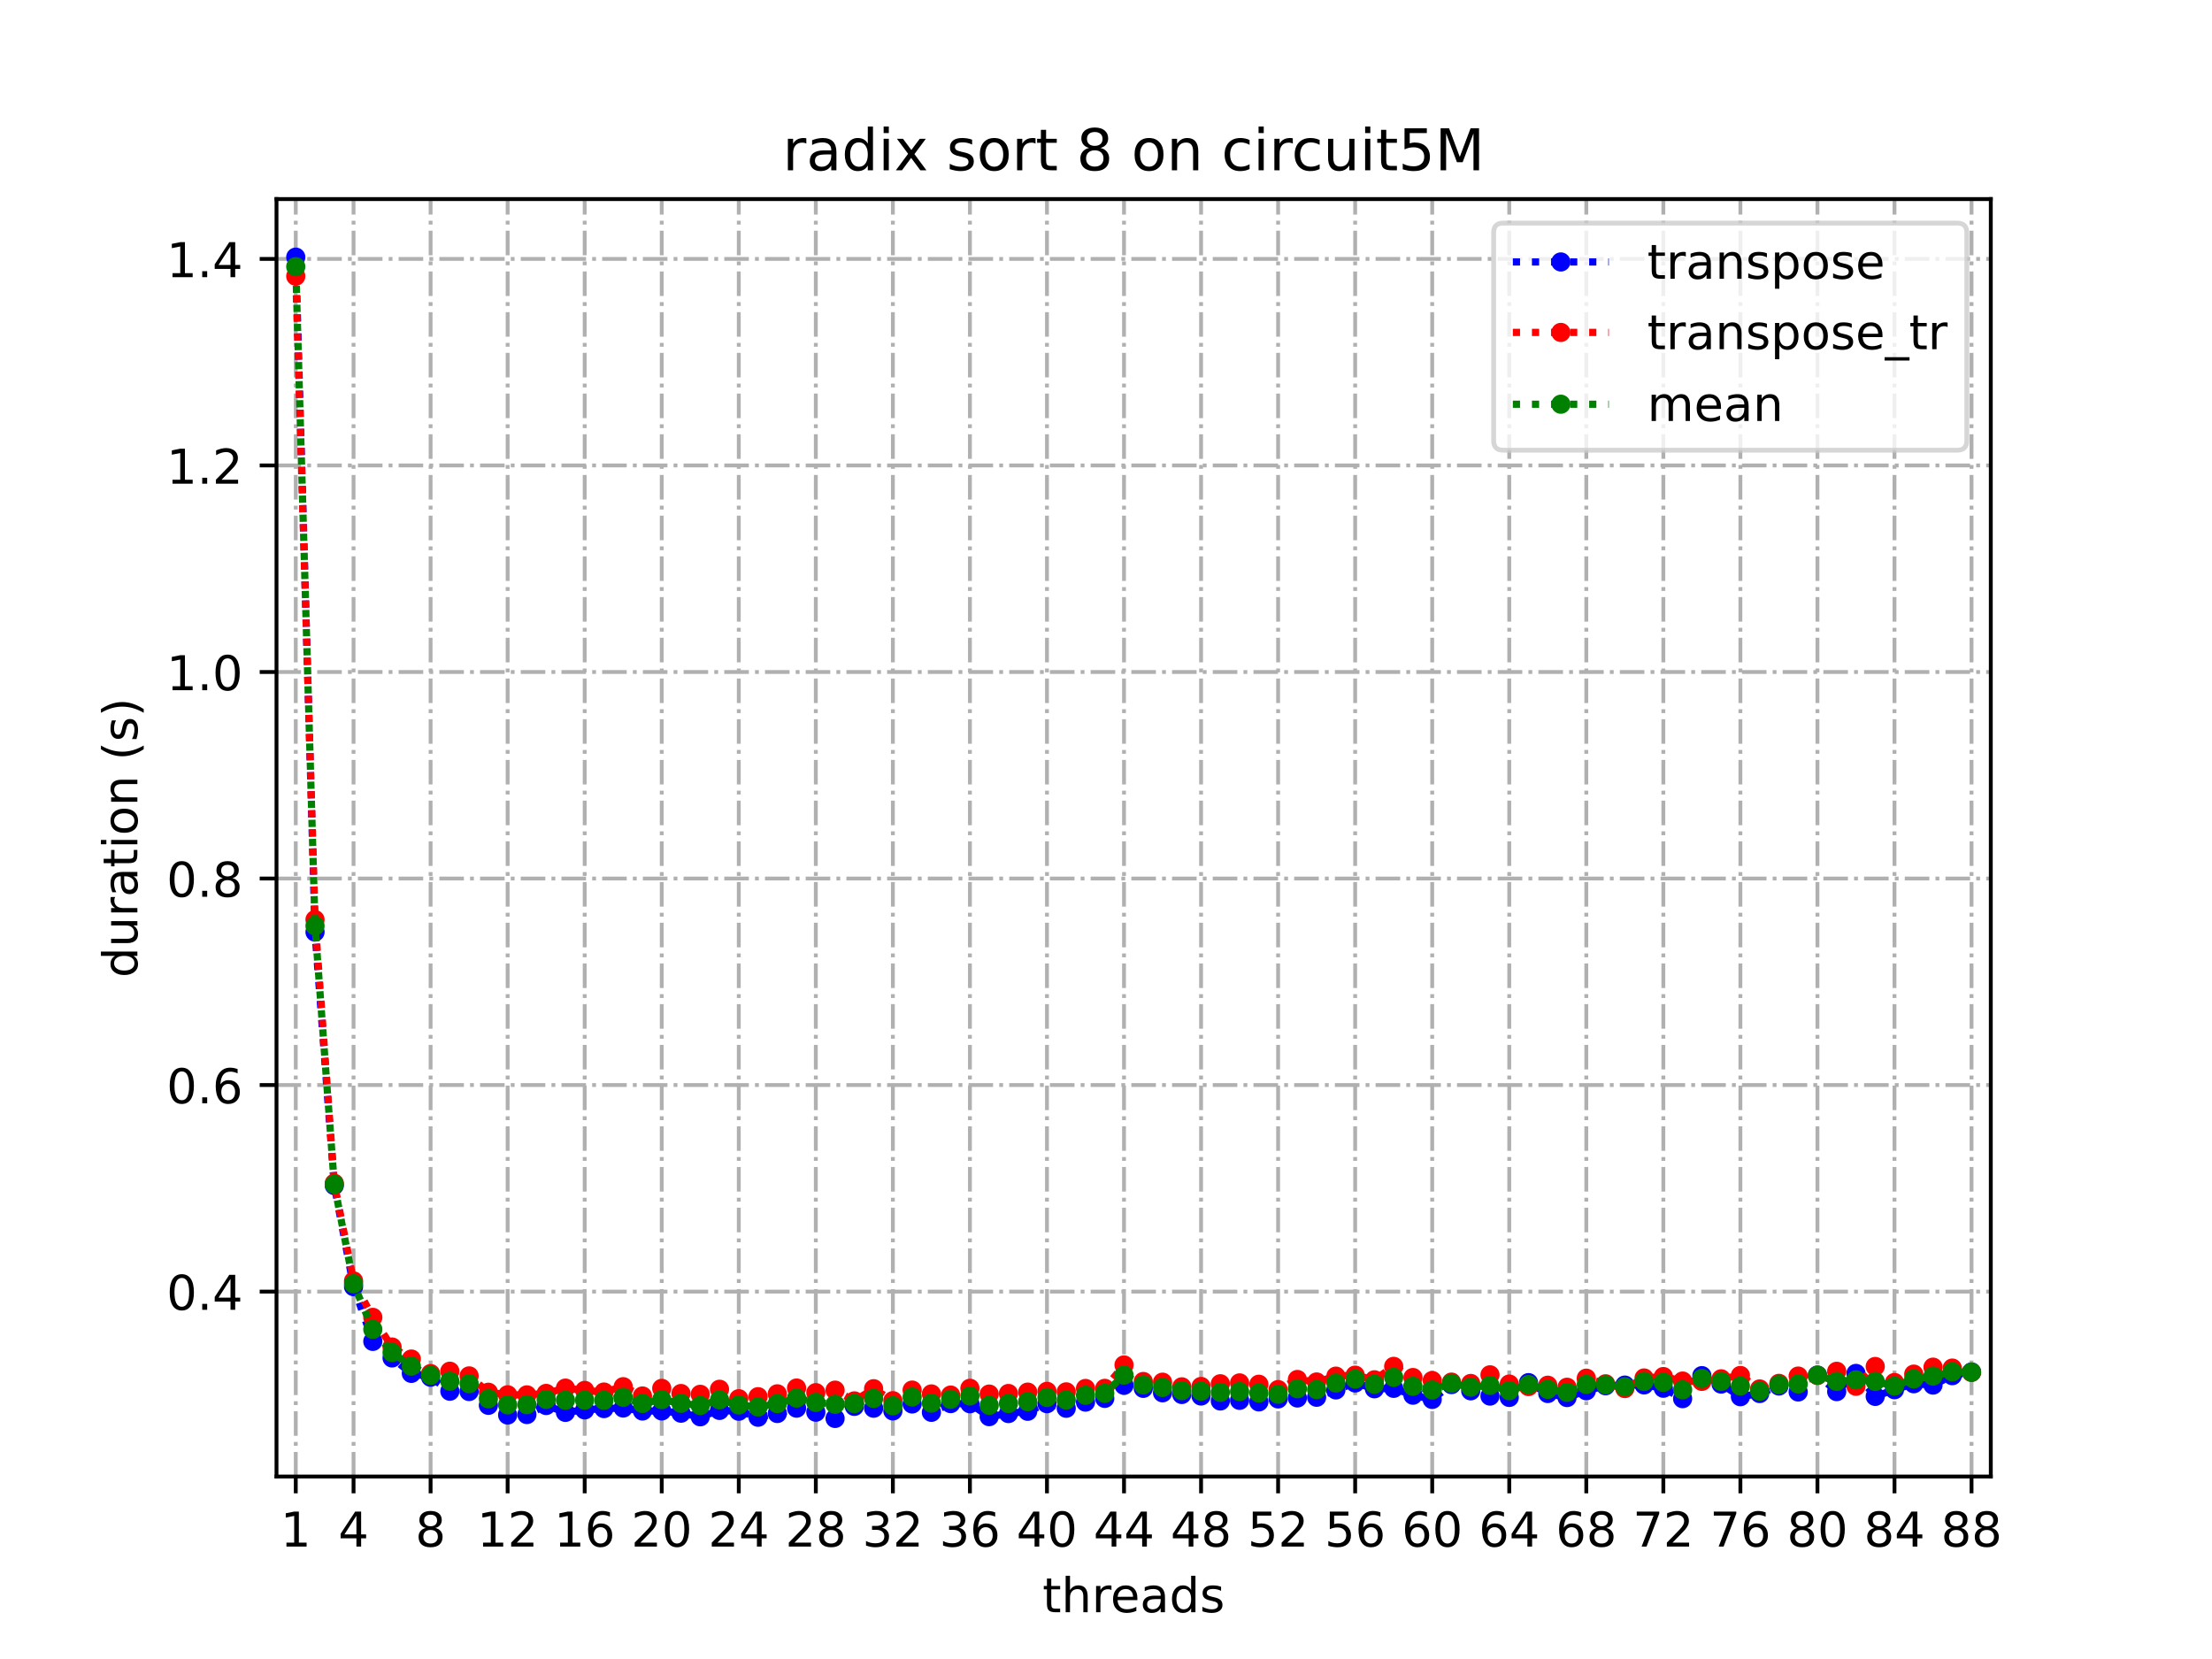 <?xml version="1.0" encoding="utf-8" standalone="no"?>
<!DOCTYPE svg PUBLIC "-//W3C//DTD SVG 1.1//EN"
  "http://www.w3.org/Graphics/SVG/1.1/DTD/svg11.dtd">
<!-- Created with matplotlib (https://matplotlib.org/) -->
<svg height="345.6pt" version="1.1" viewBox="0 0 460.8 345.6" width="460.8pt" xmlns="http://www.w3.org/2000/svg" xmlns:xlink="http://www.w3.org/1999/xlink">
 <defs>
  <style type="text/css">*{stroke-linecap:butt;stroke-linejoin:round;}</style>
 </defs>
 <g id="figure_1">
  <g id="patch_1">
   <path d="M 0 345.6 
L 460.8 345.6 
L 460.8 0 
L 0 0 
z
" style="fill:#ffffff;"/>
  </g>
  <g id="axes_1">
   <g id="patch_2">
    <path d="M 57.6 307.584 
L 414.72 307.584 
L 414.72 41.472 
L 57.6 41.472 
z
" style="fill:#ffffff;"/>
   </g>
   <g id="matplotlib.axis_1">
    <g id="xtick_1">
     <g id="line2d_1">
      <path clip-path="url(#pc075d54ece)" d="M 61.613 307.584 
L 61.613 41.472 
" style="fill:none;stroke:#b0b0b0;stroke-dasharray:5.12,1.28,0.8,1.28;stroke-dashoffset:0;stroke-width:0.8;"/>
     </g>
     <g id="line2d_2">
      <defs>
       <path d="M 0 0 
L 0 3.5 
" id="mad377d7ccf" style="stroke:#000000;stroke-width:0.8;"/>
      </defs>
      <g>
       <use style="stroke:#000000;stroke-width:0.8;" x="61.613" xlink:href="#mad377d7ccf" y="307.584"/>
      </g>
     </g>
     <g id="text_1">
      <!-- 1 -->
      <g transform="translate(58.431 322.182)scale(0.1 -0.1)">
       <defs>
        <path d="M 12.406 8.297 
L 28.516 8.297 
L 28.516 63.922 
L 10.984 60.406 
L 10.984 69.391 
L 28.422 72.906 
L 38.281 72.906 
L 38.281 8.297 
L 54.391 8.297 
L 54.391 0 
L 12.406 0 
z
" id="DejaVuSans-49"/>
       </defs>
       <use xlink:href="#DejaVuSans-49"/>
      </g>
     </g>
    </g>
    <g id="xtick_2">
     <g id="line2d_3">
      <path clip-path="url(#pc075d54ece)" d="M 73.65 307.584 
L 73.65 41.472 
" style="fill:none;stroke:#b0b0b0;stroke-dasharray:5.12,1.28,0.8,1.28;stroke-dashoffset:0;stroke-width:0.8;"/>
     </g>
     <g id="line2d_4">
      <g>
       <use style="stroke:#000000;stroke-width:0.8;" x="73.65" xlink:href="#mad377d7ccf" y="307.584"/>
      </g>
     </g>
     <g id="text_2">
      <!-- 4 -->
      <g transform="translate(70.469 322.182)scale(0.1 -0.1)">
       <defs>
        <path d="M 37.797 64.312 
L 12.891 25.391 
L 37.797 25.391 
z
M 35.203 72.906 
L 47.609 72.906 
L 47.609 25.391 
L 58.016 25.391 
L 58.016 17.188 
L 47.609 17.188 
L 47.609 0 
L 37.797 0 
L 37.797 17.188 
L 4.891 17.188 
L 4.891 26.703 
z
" id="DejaVuSans-52"/>
       </defs>
       <use xlink:href="#DejaVuSans-52"/>
      </g>
     </g>
    </g>
    <g id="xtick_3">
     <g id="line2d_5">
      <path clip-path="url(#pc075d54ece)" d="M 89.701 307.584 
L 89.701 41.472 
" style="fill:none;stroke:#b0b0b0;stroke-dasharray:5.12,1.28,0.8,1.28;stroke-dashoffset:0;stroke-width:0.8;"/>
     </g>
     <g id="line2d_6">
      <g>
       <use style="stroke:#000000;stroke-width:0.8;" x="89.701" xlink:href="#mad377d7ccf" y="307.584"/>
      </g>
     </g>
     <g id="text_3">
      <!-- 8 -->
      <g transform="translate(86.519 322.182)scale(0.1 -0.1)">
       <defs>
        <path d="M 31.781 34.625 
Q 24.75 34.625 20.719 30.859 
Q 16.703 27.094 16.703 20.516 
Q 16.703 13.922 20.719 10.156 
Q 24.75 6.391 31.781 6.391 
Q 38.812 6.391 42.859 10.172 
Q 46.922 13.969 46.922 20.516 
Q 46.922 27.094 42.891 30.859 
Q 38.875 34.625 31.781 34.625 
z
M 21.922 38.812 
Q 15.578 40.375 12.031 44.719 
Q 8.5 49.078 8.5 55.328 
Q 8.5 64.062 14.719 69.141 
Q 20.953 74.219 31.781 74.219 
Q 42.672 74.219 48.875 69.141 
Q 55.078 64.062 55.078 55.328 
Q 55.078 49.078 51.531 44.719 
Q 48 40.375 41.703 38.812 
Q 48.828 37.156 52.797 32.312 
Q 56.781 27.484 56.781 20.516 
Q 56.781 9.906 50.312 4.234 
Q 43.844 -1.422 31.781 -1.422 
Q 19.734 -1.422 13.25 4.234 
Q 6.781 9.906 6.781 20.516 
Q 6.781 27.484 10.781 32.312 
Q 14.797 37.156 21.922 38.812 
z
M 18.312 54.391 
Q 18.312 48.734 21.844 45.562 
Q 25.391 42.391 31.781 42.391 
Q 38.141 42.391 41.719 45.562 
Q 45.312 48.734 45.312 54.391 
Q 45.312 60.062 41.719 63.234 
Q 38.141 66.406 31.781 66.406 
Q 25.391 66.406 21.844 63.234 
Q 18.312 60.062 18.312 54.391 
z
" id="DejaVuSans-56"/>
       </defs>
       <use xlink:href="#DejaVuSans-56"/>
      </g>
     </g>
    </g>
    <g id="xtick_4">
     <g id="line2d_7">
      <path clip-path="url(#pc075d54ece)" d="M 105.751 307.584 
L 105.751 41.472 
" style="fill:none;stroke:#b0b0b0;stroke-dasharray:5.12,1.28,0.8,1.28;stroke-dashoffset:0;stroke-width:0.8;"/>
     </g>
     <g id="line2d_8">
      <g>
       <use style="stroke:#000000;stroke-width:0.8;" x="105.751" xlink:href="#mad377d7ccf" y="307.584"/>
      </g>
     </g>
     <g id="text_4">
      <!-- 12 -->
      <g transform="translate(99.389 322.182)scale(0.1 -0.1)">
       <defs>
        <path d="M 19.188 8.297 
L 53.609 8.297 
L 53.609 0 
L 7.328 0 
L 7.328 8.297 
Q 12.938 14.109 22.625 23.891 
Q 32.328 33.688 34.812 36.531 
Q 39.547 41.844 41.422 45.531 
Q 43.312 49.219 43.312 52.781 
Q 43.312 58.594 39.234 62.25 
Q 35.156 65.922 28.609 65.922 
Q 23.969 65.922 18.812 64.312 
Q 13.672 62.703 7.812 59.422 
L 7.812 69.391 
Q 13.766 71.781 18.938 73 
Q 24.125 74.219 28.422 74.219 
Q 39.75 74.219 46.484 68.547 
Q 53.219 62.891 53.219 53.422 
Q 53.219 48.922 51.531 44.891 
Q 49.859 40.875 45.406 35.406 
Q 44.188 33.984 37.641 27.219 
Q 31.109 20.453 19.188 8.297 
z
" id="DejaVuSans-50"/>
       </defs>
       <use xlink:href="#DejaVuSans-49"/>
       <use x="63.623" xlink:href="#DejaVuSans-50"/>
      </g>
     </g>
    </g>
    <g id="xtick_5">
     <g id="line2d_9">
      <path clip-path="url(#pc075d54ece)" d="M 121.801 307.584 
L 121.801 41.472 
" style="fill:none;stroke:#b0b0b0;stroke-dasharray:5.12,1.28,0.8,1.28;stroke-dashoffset:0;stroke-width:0.8;"/>
     </g>
     <g id="line2d_10">
      <g>
       <use style="stroke:#000000;stroke-width:0.8;" x="121.801" xlink:href="#mad377d7ccf" y="307.584"/>
      </g>
     </g>
     <g id="text_5">
      <!-- 16 -->
      <g transform="translate(115.439 322.182)scale(0.1 -0.1)">
       <defs>
        <path d="M 33.016 40.375 
Q 26.375 40.375 22.484 35.828 
Q 18.609 31.297 18.609 23.391 
Q 18.609 15.531 22.484 10.953 
Q 26.375 6.391 33.016 6.391 
Q 39.656 6.391 43.531 10.953 
Q 47.406 15.531 47.406 23.391 
Q 47.406 31.297 43.531 35.828 
Q 39.656 40.375 33.016 40.375 
z
M 52.594 71.297 
L 52.594 62.312 
Q 48.875 64.062 45.094 64.984 
Q 41.312 65.922 37.594 65.922 
Q 27.828 65.922 22.672 59.328 
Q 17.531 52.734 16.797 39.406 
Q 19.672 43.656 24.016 45.922 
Q 28.375 48.188 33.594 48.188 
Q 44.578 48.188 50.953 41.516 
Q 57.328 34.859 57.328 23.391 
Q 57.328 12.156 50.688 5.359 
Q 44.047 -1.422 33.016 -1.422 
Q 20.359 -1.422 13.672 8.266 
Q 6.984 17.969 6.984 36.375 
Q 6.984 53.656 15.188 63.938 
Q 23.391 74.219 37.203 74.219 
Q 40.922 74.219 44.703 73.484 
Q 48.484 72.75 52.594 71.297 
z
" id="DejaVuSans-54"/>
       </defs>
       <use xlink:href="#DejaVuSans-49"/>
       <use x="63.623" xlink:href="#DejaVuSans-54"/>
      </g>
     </g>
    </g>
    <g id="xtick_6">
     <g id="line2d_11">
      <path clip-path="url(#pc075d54ece)" d="M 137.852 307.584 
L 137.852 41.472 
" style="fill:none;stroke:#b0b0b0;stroke-dasharray:5.12,1.28,0.8,1.28;stroke-dashoffset:0;stroke-width:0.8;"/>
     </g>
     <g id="line2d_12">
      <g>
       <use style="stroke:#000000;stroke-width:0.8;" x="137.852" xlink:href="#mad377d7ccf" y="307.584"/>
      </g>
     </g>
     <g id="text_6">
      <!-- 20 -->
      <g transform="translate(131.489 322.182)scale(0.1 -0.1)">
       <defs>
        <path d="M 31.781 66.406 
Q 24.172 66.406 20.328 58.906 
Q 16.5 51.422 16.5 36.375 
Q 16.5 21.391 20.328 13.891 
Q 24.172 6.391 31.781 6.391 
Q 39.453 6.391 43.281 13.891 
Q 47.125 21.391 47.125 36.375 
Q 47.125 51.422 43.281 58.906 
Q 39.453 66.406 31.781 66.406 
z
M 31.781 74.219 
Q 44.047 74.219 50.516 64.516 
Q 56.984 54.828 56.984 36.375 
Q 56.984 17.969 50.516 8.266 
Q 44.047 -1.422 31.781 -1.422 
Q 19.531 -1.422 13.062 8.266 
Q 6.594 17.969 6.594 36.375 
Q 6.594 54.828 13.062 64.516 
Q 19.531 74.219 31.781 74.219 
z
" id="DejaVuSans-48"/>
       </defs>
       <use xlink:href="#DejaVuSans-50"/>
       <use x="63.623" xlink:href="#DejaVuSans-48"/>
      </g>
     </g>
    </g>
    <g id="xtick_7">
     <g id="line2d_13">
      <path clip-path="url(#pc075d54ece)" d="M 153.902 307.584 
L 153.902 41.472 
" style="fill:none;stroke:#b0b0b0;stroke-dasharray:5.12,1.28,0.8,1.28;stroke-dashoffset:0;stroke-width:0.8;"/>
     </g>
     <g id="line2d_14">
      <g>
       <use style="stroke:#000000;stroke-width:0.8;" x="153.902" xlink:href="#mad377d7ccf" y="307.584"/>
      </g>
     </g>
     <g id="text_7">
      <!-- 24 -->
      <g transform="translate(147.54 322.182)scale(0.1 -0.1)">
       <use xlink:href="#DejaVuSans-50"/>
       <use x="63.623" xlink:href="#DejaVuSans-52"/>
      </g>
     </g>
    </g>
    <g id="xtick_8">
     <g id="line2d_15">
      <path clip-path="url(#pc075d54ece)" d="M 169.952 307.584 
L 169.952 41.472 
" style="fill:none;stroke:#b0b0b0;stroke-dasharray:5.12,1.28,0.8,1.28;stroke-dashoffset:0;stroke-width:0.8;"/>
     </g>
     <g id="line2d_16">
      <g>
       <use style="stroke:#000000;stroke-width:0.8;" x="169.952" xlink:href="#mad377d7ccf" y="307.584"/>
      </g>
     </g>
     <g id="text_8">
      <!-- 28 -->
      <g transform="translate(163.59 322.182)scale(0.1 -0.1)">
       <use xlink:href="#DejaVuSans-50"/>
       <use x="63.623" xlink:href="#DejaVuSans-56"/>
      </g>
     </g>
    </g>
    <g id="xtick_9">
     <g id="line2d_17">
      <path clip-path="url(#pc075d54ece)" d="M 186.003 307.584 
L 186.003 41.472 
" style="fill:none;stroke:#b0b0b0;stroke-dasharray:5.12,1.28,0.8,1.28;stroke-dashoffset:0;stroke-width:0.8;"/>
     </g>
     <g id="line2d_18">
      <g>
       <use style="stroke:#000000;stroke-width:0.8;" x="186.003" xlink:href="#mad377d7ccf" y="307.584"/>
      </g>
     </g>
     <g id="text_9">
      <!-- 32 -->
      <g transform="translate(179.64 322.182)scale(0.1 -0.1)">
       <defs>
        <path d="M 40.578 39.312 
Q 47.656 37.797 51.625 33 
Q 55.609 28.219 55.609 21.188 
Q 55.609 10.406 48.188 4.484 
Q 40.766 -1.422 27.094 -1.422 
Q 22.516 -1.422 17.656 -0.516 
Q 12.797 0.391 7.625 2.203 
L 7.625 11.719 
Q 11.719 9.328 16.594 8.109 
Q 21.484 6.891 26.812 6.891 
Q 36.078 6.891 40.938 10.547 
Q 45.797 14.203 45.797 21.188 
Q 45.797 27.641 41.281 31.266 
Q 36.766 34.906 28.719 34.906 
L 20.219 34.906 
L 20.219 43.016 
L 29.109 43.016 
Q 36.375 43.016 40.234 45.922 
Q 44.094 48.828 44.094 54.297 
Q 44.094 59.906 40.109 62.906 
Q 36.141 65.922 28.719 65.922 
Q 24.656 65.922 20.016 65.031 
Q 15.375 64.156 9.812 62.312 
L 9.812 71.094 
Q 15.438 72.656 20.344 73.438 
Q 25.25 74.219 29.594 74.219 
Q 40.828 74.219 47.359 69.109 
Q 53.906 64.016 53.906 55.328 
Q 53.906 49.266 50.438 45.094 
Q 46.969 40.922 40.578 39.312 
z
" id="DejaVuSans-51"/>
       </defs>
       <use xlink:href="#DejaVuSans-51"/>
       <use x="63.623" xlink:href="#DejaVuSans-50"/>
      </g>
     </g>
    </g>
    <g id="xtick_10">
     <g id="line2d_19">
      <path clip-path="url(#pc075d54ece)" d="M 202.053 307.584 
L 202.053 41.472 
" style="fill:none;stroke:#b0b0b0;stroke-dasharray:5.12,1.28,0.8,1.28;stroke-dashoffset:0;stroke-width:0.8;"/>
     </g>
     <g id="line2d_20">
      <g>
       <use style="stroke:#000000;stroke-width:0.8;" x="202.053" xlink:href="#mad377d7ccf" y="307.584"/>
      </g>
     </g>
     <g id="text_10">
      <!-- 36 -->
      <g transform="translate(195.691 322.182)scale(0.1 -0.1)">
       <use xlink:href="#DejaVuSans-51"/>
       <use x="63.623" xlink:href="#DejaVuSans-54"/>
      </g>
     </g>
    </g>
    <g id="xtick_11">
     <g id="line2d_21">
      <path clip-path="url(#pc075d54ece)" d="M 218.103 307.584 
L 218.103 41.472 
" style="fill:none;stroke:#b0b0b0;stroke-dasharray:5.12,1.28,0.8,1.28;stroke-dashoffset:0;stroke-width:0.8;"/>
     </g>
     <g id="line2d_22">
      <g>
       <use style="stroke:#000000;stroke-width:0.8;" x="218.103" xlink:href="#mad377d7ccf" y="307.584"/>
      </g>
     </g>
     <g id="text_11">
      <!-- 40 -->
      <g transform="translate(211.741 322.182)scale(0.1 -0.1)">
       <use xlink:href="#DejaVuSans-52"/>
       <use x="63.623" xlink:href="#DejaVuSans-48"/>
      </g>
     </g>
    </g>
    <g id="xtick_12">
     <g id="line2d_23">
      <path clip-path="url(#pc075d54ece)" d="M 234.154 307.584 
L 234.154 41.472 
" style="fill:none;stroke:#b0b0b0;stroke-dasharray:5.12,1.28,0.8,1.28;stroke-dashoffset:0;stroke-width:0.8;"/>
     </g>
     <g id="line2d_24">
      <g>
       <use style="stroke:#000000;stroke-width:0.8;" x="234.154" xlink:href="#mad377d7ccf" y="307.584"/>
      </g>
     </g>
     <g id="text_12">
      <!-- 44 -->
      <g transform="translate(227.791 322.182)scale(0.1 -0.1)">
       <use xlink:href="#DejaVuSans-52"/>
       <use x="63.623" xlink:href="#DejaVuSans-52"/>
      </g>
     </g>
    </g>
    <g id="xtick_13">
     <g id="line2d_25">
      <path clip-path="url(#pc075d54ece)" d="M 250.204 307.584 
L 250.204 41.472 
" style="fill:none;stroke:#b0b0b0;stroke-dasharray:5.12,1.28,0.8,1.28;stroke-dashoffset:0;stroke-width:0.8;"/>
     </g>
     <g id="line2d_26">
      <g>
       <use style="stroke:#000000;stroke-width:0.8;" x="250.204" xlink:href="#mad377d7ccf" y="307.584"/>
      </g>
     </g>
     <g id="text_13">
      <!-- 48 -->
      <g transform="translate(243.842 322.182)scale(0.1 -0.1)">
       <use xlink:href="#DejaVuSans-52"/>
       <use x="63.623" xlink:href="#DejaVuSans-56"/>
      </g>
     </g>
    </g>
    <g id="xtick_14">
     <g id="line2d_27">
      <path clip-path="url(#pc075d54ece)" d="M 266.254 307.584 
L 266.254 41.472 
" style="fill:none;stroke:#b0b0b0;stroke-dasharray:5.12,1.28,0.8,1.28;stroke-dashoffset:0;stroke-width:0.8;"/>
     </g>
     <g id="line2d_28">
      <g>
       <use style="stroke:#000000;stroke-width:0.8;" x="266.254" xlink:href="#mad377d7ccf" y="307.584"/>
      </g>
     </g>
     <g id="text_14">
      <!-- 52 -->
      <g transform="translate(259.892 322.182)scale(0.1 -0.1)">
       <defs>
        <path d="M 10.797 72.906 
L 49.516 72.906 
L 49.516 64.594 
L 19.828 64.594 
L 19.828 46.734 
Q 21.969 47.469 24.109 47.828 
Q 26.266 48.188 28.422 48.188 
Q 40.625 48.188 47.75 41.5 
Q 54.891 34.812 54.891 23.391 
Q 54.891 11.625 47.562 5.094 
Q 40.234 -1.422 26.906 -1.422 
Q 22.312 -1.422 17.547 -0.641 
Q 12.797 0.141 7.719 1.703 
L 7.719 11.625 
Q 12.109 9.234 16.797 8.062 
Q 21.484 6.891 26.703 6.891 
Q 35.156 6.891 40.078 11.328 
Q 45.016 15.766 45.016 23.391 
Q 45.016 31 40.078 35.438 
Q 35.156 39.891 26.703 39.891 
Q 22.75 39.891 18.812 39.016 
Q 14.891 38.141 10.797 36.281 
z
" id="DejaVuSans-53"/>
       </defs>
       <use xlink:href="#DejaVuSans-53"/>
       <use x="63.623" xlink:href="#DejaVuSans-50"/>
      </g>
     </g>
    </g>
    <g id="xtick_15">
     <g id="line2d_29">
      <path clip-path="url(#pc075d54ece)" d="M 282.305 307.584 
L 282.305 41.472 
" style="fill:none;stroke:#b0b0b0;stroke-dasharray:5.12,1.28,0.8,1.28;stroke-dashoffset:0;stroke-width:0.8;"/>
     </g>
     <g id="line2d_30">
      <g>
       <use style="stroke:#000000;stroke-width:0.8;" x="282.305" xlink:href="#mad377d7ccf" y="307.584"/>
      </g>
     </g>
     <g id="text_15">
      <!-- 56 -->
      <g transform="translate(275.942 322.182)scale(0.1 -0.1)">
       <use xlink:href="#DejaVuSans-53"/>
       <use x="63.623" xlink:href="#DejaVuSans-54"/>
      </g>
     </g>
    </g>
    <g id="xtick_16">
     <g id="line2d_31">
      <path clip-path="url(#pc075d54ece)" d="M 298.355 307.584 
L 298.355 41.472 
" style="fill:none;stroke:#b0b0b0;stroke-dasharray:5.12,1.28,0.8,1.28;stroke-dashoffset:0;stroke-width:0.8;"/>
     </g>
     <g id="line2d_32">
      <g>
       <use style="stroke:#000000;stroke-width:0.8;" x="298.355" xlink:href="#mad377d7ccf" y="307.584"/>
      </g>
     </g>
     <g id="text_16">
      <!-- 60 -->
      <g transform="translate(291.993 322.182)scale(0.1 -0.1)">
       <use xlink:href="#DejaVuSans-54"/>
       <use x="63.623" xlink:href="#DejaVuSans-48"/>
      </g>
     </g>
    </g>
    <g id="xtick_17">
     <g id="line2d_33">
      <path clip-path="url(#pc075d54ece)" d="M 314.405 307.584 
L 314.405 41.472 
" style="fill:none;stroke:#b0b0b0;stroke-dasharray:5.12,1.28,0.8,1.28;stroke-dashoffset:0;stroke-width:0.8;"/>
     </g>
     <g id="line2d_34">
      <g>
       <use style="stroke:#000000;stroke-width:0.8;" x="314.405" xlink:href="#mad377d7ccf" y="307.584"/>
      </g>
     </g>
     <g id="text_17">
      <!-- 64 -->
      <g transform="translate(308.043 322.182)scale(0.1 -0.1)">
       <use xlink:href="#DejaVuSans-54"/>
       <use x="63.623" xlink:href="#DejaVuSans-52"/>
      </g>
     </g>
    </g>
    <g id="xtick_18">
     <g id="line2d_35">
      <path clip-path="url(#pc075d54ece)" d="M 330.456 307.584 
L 330.456 41.472 
" style="fill:none;stroke:#b0b0b0;stroke-dasharray:5.12,1.28,0.8,1.28;stroke-dashoffset:0;stroke-width:0.8;"/>
     </g>
     <g id="line2d_36">
      <g>
       <use style="stroke:#000000;stroke-width:0.8;" x="330.456" xlink:href="#mad377d7ccf" y="307.584"/>
      </g>
     </g>
     <g id="text_18">
      <!-- 68 -->
      <g transform="translate(324.093 322.182)scale(0.1 -0.1)">
       <use xlink:href="#DejaVuSans-54"/>
       <use x="63.623" xlink:href="#DejaVuSans-56"/>
      </g>
     </g>
    </g>
    <g id="xtick_19">
     <g id="line2d_37">
      <path clip-path="url(#pc075d54ece)" d="M 346.506 307.584 
L 346.506 41.472 
" style="fill:none;stroke:#b0b0b0;stroke-dasharray:5.12,1.28,0.8,1.28;stroke-dashoffset:0;stroke-width:0.8;"/>
     </g>
     <g id="line2d_38">
      <g>
       <use style="stroke:#000000;stroke-width:0.8;" x="346.506" xlink:href="#mad377d7ccf" y="307.584"/>
      </g>
     </g>
     <g id="text_19">
      <!-- 72 -->
      <g transform="translate(340.144 322.182)scale(0.1 -0.1)">
       <defs>
        <path d="M 8.203 72.906 
L 55.078 72.906 
L 55.078 68.703 
L 28.609 0 
L 18.312 0 
L 43.219 64.594 
L 8.203 64.594 
z
" id="DejaVuSans-55"/>
       </defs>
       <use xlink:href="#DejaVuSans-55"/>
       <use x="63.623" xlink:href="#DejaVuSans-50"/>
      </g>
     </g>
    </g>
    <g id="xtick_20">
     <g id="line2d_39">
      <path clip-path="url(#pc075d54ece)" d="M 362.556 307.584 
L 362.556 41.472 
" style="fill:none;stroke:#b0b0b0;stroke-dasharray:5.12,1.28,0.8,1.28;stroke-dashoffset:0;stroke-width:0.8;"/>
     </g>
     <g id="line2d_40">
      <g>
       <use style="stroke:#000000;stroke-width:0.8;" x="362.556" xlink:href="#mad377d7ccf" y="307.584"/>
      </g>
     </g>
     <g id="text_20">
      <!-- 76 -->
      <g transform="translate(356.194 322.182)scale(0.1 -0.1)">
       <use xlink:href="#DejaVuSans-55"/>
       <use x="63.623" xlink:href="#DejaVuSans-54"/>
      </g>
     </g>
    </g>
    <g id="xtick_21">
     <g id="line2d_41">
      <path clip-path="url(#pc075d54ece)" d="M 378.607 307.584 
L 378.607 41.472 
" style="fill:none;stroke:#b0b0b0;stroke-dasharray:5.12,1.28,0.8,1.28;stroke-dashoffset:0;stroke-width:0.8;"/>
     </g>
     <g id="line2d_42">
      <g>
       <use style="stroke:#000000;stroke-width:0.8;" x="378.607" xlink:href="#mad377d7ccf" y="307.584"/>
      </g>
     </g>
     <g id="text_21">
      <!-- 80 -->
      <g transform="translate(372.244 322.182)scale(0.1 -0.1)">
       <use xlink:href="#DejaVuSans-56"/>
       <use x="63.623" xlink:href="#DejaVuSans-48"/>
      </g>
     </g>
    </g>
    <g id="xtick_22">
     <g id="line2d_43">
      <path clip-path="url(#pc075d54ece)" d="M 394.657 307.584 
L 394.657 41.472 
" style="fill:none;stroke:#b0b0b0;stroke-dasharray:5.12,1.28,0.8,1.28;stroke-dashoffset:0;stroke-width:0.8;"/>
     </g>
     <g id="line2d_44">
      <g>
       <use style="stroke:#000000;stroke-width:0.8;" x="394.657" xlink:href="#mad377d7ccf" y="307.584"/>
      </g>
     </g>
     <g id="text_22">
      <!-- 84 -->
      <g transform="translate(388.295 322.182)scale(0.1 -0.1)">
       <use xlink:href="#DejaVuSans-56"/>
       <use x="63.623" xlink:href="#DejaVuSans-52"/>
      </g>
     </g>
    </g>
    <g id="xtick_23">
     <g id="line2d_45">
      <path clip-path="url(#pc075d54ece)" d="M 410.707 307.584 
L 410.707 41.472 
" style="fill:none;stroke:#b0b0b0;stroke-dasharray:5.12,1.28,0.8,1.28;stroke-dashoffset:0;stroke-width:0.8;"/>
     </g>
     <g id="line2d_46">
      <g>
       <use style="stroke:#000000;stroke-width:0.8;" x="410.707" xlink:href="#mad377d7ccf" y="307.584"/>
      </g>
     </g>
     <g id="text_23">
      <!-- 88 -->
      <g transform="translate(404.345 322.182)scale(0.1 -0.1)">
       <use xlink:href="#DejaVuSans-56"/>
       <use x="63.623" xlink:href="#DejaVuSans-56"/>
      </g>
     </g>
    </g>
    <g id="text_24">
     <!-- threads -->
     <g transform="translate(217.169 335.861)scale(0.1 -0.1)">
      <defs>
       <path d="M 18.312 70.219 
L 18.312 54.688 
L 36.812 54.688 
L 36.812 47.703 
L 18.312 47.703 
L 18.312 18.016 
Q 18.312 11.328 20.141 9.422 
Q 21.969 7.516 27.594 7.516 
L 36.812 7.516 
L 36.812 0 
L 27.594 0 
Q 17.188 0 13.234 3.875 
Q 9.281 7.766 9.281 18.016 
L 9.281 47.703 
L 2.688 47.703 
L 2.688 54.688 
L 9.281 54.688 
L 9.281 70.219 
z
" id="DejaVuSans-116"/>
       <path d="M 54.891 33.016 
L 54.891 0 
L 45.906 0 
L 45.906 32.719 
Q 45.906 40.484 42.875 44.328 
Q 39.844 48.188 33.797 48.188 
Q 26.516 48.188 22.312 43.547 
Q 18.109 38.922 18.109 30.906 
L 18.109 0 
L 9.078 0 
L 9.078 75.984 
L 18.109 75.984 
L 18.109 46.188 
Q 21.344 51.125 25.703 53.562 
Q 30.078 56 35.797 56 
Q 45.219 56 50.047 50.172 
Q 54.891 44.344 54.891 33.016 
z
" id="DejaVuSans-104"/>
       <path d="M 41.109 46.297 
Q 39.594 47.172 37.812 47.578 
Q 36.031 48 33.891 48 
Q 26.266 48 22.188 43.047 
Q 18.109 38.094 18.109 28.812 
L 18.109 0 
L 9.078 0 
L 9.078 54.688 
L 18.109 54.688 
L 18.109 46.188 
Q 20.953 51.172 25.484 53.578 
Q 30.031 56 36.531 56 
Q 37.453 56 38.578 55.875 
Q 39.703 55.766 41.062 55.516 
z
" id="DejaVuSans-114"/>
       <path d="M 56.203 29.594 
L 56.203 25.203 
L 14.891 25.203 
Q 15.484 15.922 20.484 11.062 
Q 25.484 6.203 34.422 6.203 
Q 39.594 6.203 44.453 7.469 
Q 49.312 8.734 54.109 11.281 
L 54.109 2.781 
Q 49.266 0.734 44.188 -0.344 
Q 39.109 -1.422 33.891 -1.422 
Q 20.797 -1.422 13.156 6.188 
Q 5.516 13.812 5.516 26.812 
Q 5.516 40.234 12.766 48.109 
Q 20.016 56 32.328 56 
Q 43.359 56 49.781 48.891 
Q 56.203 41.797 56.203 29.594 
z
M 47.219 32.234 
Q 47.125 39.594 43.094 43.984 
Q 39.062 48.391 32.422 48.391 
Q 24.906 48.391 20.391 44.141 
Q 15.875 39.891 15.188 32.172 
z
" id="DejaVuSans-101"/>
       <path d="M 34.281 27.484 
Q 23.391 27.484 19.188 25 
Q 14.984 22.516 14.984 16.5 
Q 14.984 11.719 18.141 8.906 
Q 21.297 6.109 26.703 6.109 
Q 34.188 6.109 38.703 11.406 
Q 43.219 16.703 43.219 25.484 
L 43.219 27.484 
z
M 52.203 31.203 
L 52.203 0 
L 43.219 0 
L 43.219 8.297 
Q 40.141 3.328 35.547 0.953 
Q 30.953 -1.422 24.312 -1.422 
Q 15.922 -1.422 10.953 3.297 
Q 6 8.016 6 15.922 
Q 6 25.141 12.172 29.828 
Q 18.359 34.516 30.609 34.516 
L 43.219 34.516 
L 43.219 35.406 
Q 43.219 41.609 39.141 45 
Q 35.062 48.391 27.688 48.391 
Q 23 48.391 18.547 47.266 
Q 14.109 46.141 10.016 43.891 
L 10.016 52.203 
Q 14.938 54.109 19.578 55.047 
Q 24.219 56 28.609 56 
Q 40.484 56 46.344 49.844 
Q 52.203 43.703 52.203 31.203 
z
" id="DejaVuSans-97"/>
       <path d="M 45.406 46.391 
L 45.406 75.984 
L 54.391 75.984 
L 54.391 0 
L 45.406 0 
L 45.406 8.203 
Q 42.578 3.328 38.25 0.953 
Q 33.938 -1.422 27.875 -1.422 
Q 17.969 -1.422 11.734 6.484 
Q 5.516 14.406 5.516 27.297 
Q 5.516 40.188 11.734 48.094 
Q 17.969 56 27.875 56 
Q 33.938 56 38.25 53.625 
Q 42.578 51.266 45.406 46.391 
z
M 14.797 27.297 
Q 14.797 17.391 18.875 11.75 
Q 22.953 6.109 30.078 6.109 
Q 37.203 6.109 41.297 11.75 
Q 45.406 17.391 45.406 27.297 
Q 45.406 37.203 41.297 42.844 
Q 37.203 48.484 30.078 48.484 
Q 22.953 48.484 18.875 42.844 
Q 14.797 37.203 14.797 27.297 
z
" id="DejaVuSans-100"/>
       <path d="M 44.281 53.078 
L 44.281 44.578 
Q 40.484 46.531 36.375 47.5 
Q 32.281 48.484 27.875 48.484 
Q 21.188 48.484 17.844 46.438 
Q 14.5 44.391 14.5 40.281 
Q 14.5 37.156 16.891 35.375 
Q 19.281 33.594 26.516 31.984 
L 29.594 31.297 
Q 39.156 29.25 43.188 25.516 
Q 47.219 21.781 47.219 15.094 
Q 47.219 7.469 41.188 3.016 
Q 35.156 -1.422 24.609 -1.422 
Q 20.219 -1.422 15.453 -0.562 
Q 10.688 0.297 5.422 2 
L 5.422 11.281 
Q 10.406 8.688 15.234 7.391 
Q 20.062 6.109 24.812 6.109 
Q 31.156 6.109 34.562 8.281 
Q 37.984 10.453 37.984 14.406 
Q 37.984 18.062 35.516 20.016 
Q 33.062 21.969 24.703 23.781 
L 21.578 24.516 
Q 13.234 26.266 9.516 29.906 
Q 5.812 33.547 5.812 39.891 
Q 5.812 47.609 11.281 51.797 
Q 16.75 56 26.812 56 
Q 31.781 56 36.172 55.266 
Q 40.578 54.547 44.281 53.078 
z
" id="DejaVuSans-115"/>
      </defs>
      <use xlink:href="#DejaVuSans-116"/>
      <use x="39.209" xlink:href="#DejaVuSans-104"/>
      <use x="102.588" xlink:href="#DejaVuSans-114"/>
      <use x="141.451" xlink:href="#DejaVuSans-101"/>
      <use x="202.975" xlink:href="#DejaVuSans-97"/>
      <use x="264.254" xlink:href="#DejaVuSans-100"/>
      <use x="327.73" xlink:href="#DejaVuSans-115"/>
     </g>
    </g>
   </g>
   <g id="matplotlib.axis_2">
    <g id="ytick_1">
     <g id="line2d_47">
      <path clip-path="url(#pc075d54ece)" d="M 57.6 269.061 
L 414.72 269.061 
" style="fill:none;stroke:#b0b0b0;stroke-dasharray:5.12,1.28,0.8,1.28;stroke-dashoffset:0;stroke-width:0.8;"/>
     </g>
     <g id="line2d_48">
      <defs>
       <path d="M 0 0 
L -3.5 0 
" id="m1d7f699e2d" style="stroke:#000000;stroke-width:0.8;"/>
      </defs>
      <g>
       <use style="stroke:#000000;stroke-width:0.8;" x="57.6" xlink:href="#m1d7f699e2d" y="269.061"/>
      </g>
     </g>
     <g id="text_25">
      <!-- 0.4 -->
      <g transform="translate(34.697 272.86)scale(0.1 -0.1)">
       <defs>
        <path d="M 10.688 12.406 
L 21 12.406 
L 21 0 
L 10.688 0 
z
" id="DejaVuSans-46"/>
       </defs>
       <use xlink:href="#DejaVuSans-48"/>
       <use x="63.623" xlink:href="#DejaVuSans-46"/>
       <use x="95.41" xlink:href="#DejaVuSans-52"/>
      </g>
     </g>
    </g>
    <g id="ytick_2">
     <g id="line2d_49">
      <path clip-path="url(#pc075d54ece)" d="M 57.6 226.036 
L 414.72 226.036 
" style="fill:none;stroke:#b0b0b0;stroke-dasharray:5.12,1.28,0.8,1.28;stroke-dashoffset:0;stroke-width:0.8;"/>
     </g>
     <g id="line2d_50">
      <g>
       <use style="stroke:#000000;stroke-width:0.8;" x="57.6" xlink:href="#m1d7f699e2d" y="226.036"/>
      </g>
     </g>
     <g id="text_26">
      <!-- 0.6 -->
      <g transform="translate(34.697 229.836)scale(0.1 -0.1)">
       <use xlink:href="#DejaVuSans-48"/>
       <use x="63.623" xlink:href="#DejaVuSans-46"/>
       <use x="95.41" xlink:href="#DejaVuSans-54"/>
      </g>
     </g>
    </g>
    <g id="ytick_3">
     <g id="line2d_51">
      <path clip-path="url(#pc075d54ece)" d="M 57.6 183.012 
L 414.72 183.012 
" style="fill:none;stroke:#b0b0b0;stroke-dasharray:5.12,1.28,0.8,1.28;stroke-dashoffset:0;stroke-width:0.8;"/>
     </g>
     <g id="line2d_52">
      <g>
       <use style="stroke:#000000;stroke-width:0.8;" x="57.6" xlink:href="#m1d7f699e2d" y="183.012"/>
      </g>
     </g>
     <g id="text_27">
      <!-- 0.8 -->
      <g transform="translate(34.697 186.811)scale(0.1 -0.1)">
       <use xlink:href="#DejaVuSans-48"/>
       <use x="63.623" xlink:href="#DejaVuSans-46"/>
       <use x="95.41" xlink:href="#DejaVuSans-56"/>
      </g>
     </g>
    </g>
    <g id="ytick_4">
     <g id="line2d_53">
      <path clip-path="url(#pc075d54ece)" d="M 57.6 139.988 
L 414.72 139.988 
" style="fill:none;stroke:#b0b0b0;stroke-dasharray:5.12,1.28,0.8,1.28;stroke-dashoffset:0;stroke-width:0.8;"/>
     </g>
     <g id="line2d_54">
      <g>
       <use style="stroke:#000000;stroke-width:0.8;" x="57.6" xlink:href="#m1d7f699e2d" y="139.988"/>
      </g>
     </g>
     <g id="text_28">
      <!-- 1.0 -->
      <g transform="translate(34.697 143.787)scale(0.1 -0.1)">
       <use xlink:href="#DejaVuSans-49"/>
       <use x="63.623" xlink:href="#DejaVuSans-46"/>
       <use x="95.41" xlink:href="#DejaVuSans-48"/>
      </g>
     </g>
    </g>
    <g id="ytick_5">
     <g id="line2d_55">
      <path clip-path="url(#pc075d54ece)" d="M 57.6 96.963 
L 414.72 96.963 
" style="fill:none;stroke:#b0b0b0;stroke-dasharray:5.12,1.28,0.8,1.28;stroke-dashoffset:0;stroke-width:0.8;"/>
     </g>
     <g id="line2d_56">
      <g>
       <use style="stroke:#000000;stroke-width:0.8;" x="57.6" xlink:href="#m1d7f699e2d" y="96.963"/>
      </g>
     </g>
     <g id="text_29">
      <!-- 1.2 -->
      <g transform="translate(34.697 100.763)scale(0.1 -0.1)">
       <use xlink:href="#DejaVuSans-49"/>
       <use x="63.623" xlink:href="#DejaVuSans-46"/>
       <use x="95.41" xlink:href="#DejaVuSans-50"/>
      </g>
     </g>
    </g>
    <g id="ytick_6">
     <g id="line2d_57">
      <path clip-path="url(#pc075d54ece)" d="M 57.6 53.939 
L 414.72 53.939 
" style="fill:none;stroke:#b0b0b0;stroke-dasharray:5.12,1.28,0.8,1.28;stroke-dashoffset:0;stroke-width:0.8;"/>
     </g>
     <g id="line2d_58">
      <g>
       <use style="stroke:#000000;stroke-width:0.8;" x="57.6" xlink:href="#m1d7f699e2d" y="53.939"/>
      </g>
     </g>
     <g id="text_30">
      <!-- 1.4 -->
      <g transform="translate(34.697 57.738)scale(0.1 -0.1)">
       <use xlink:href="#DejaVuSans-49"/>
       <use x="63.623" xlink:href="#DejaVuSans-46"/>
       <use x="95.41" xlink:href="#DejaVuSans-52"/>
      </g>
     </g>
    </g>
    <g id="text_31">
     <!-- duration (s) -->
     <g transform="translate(28.617 203.663)rotate(-90)scale(0.1 -0.1)">
      <defs>
       <path d="M 8.5 21.578 
L 8.5 54.688 
L 17.484 54.688 
L 17.484 21.922 
Q 17.484 14.156 20.5 10.266 
Q 23.531 6.391 29.594 6.391 
Q 36.859 6.391 41.078 11.031 
Q 45.312 15.672 45.312 23.688 
L 45.312 54.688 
L 54.297 54.688 
L 54.297 0 
L 45.312 0 
L 45.312 8.406 
Q 42.047 3.422 37.719 1 
Q 33.406 -1.422 27.688 -1.422 
Q 18.266 -1.422 13.375 4.438 
Q 8.5 10.297 8.5 21.578 
z
M 31.109 56 
z
" id="DejaVuSans-117"/>
       <path d="M 9.422 54.688 
L 18.406 54.688 
L 18.406 0 
L 9.422 0 
z
M 9.422 75.984 
L 18.406 75.984 
L 18.406 64.594 
L 9.422 64.594 
z
" id="DejaVuSans-105"/>
       <path d="M 30.609 48.391 
Q 23.391 48.391 19.188 42.75 
Q 14.984 37.109 14.984 27.297 
Q 14.984 17.484 19.156 11.844 
Q 23.344 6.203 30.609 6.203 
Q 37.797 6.203 41.984 11.859 
Q 46.188 17.531 46.188 27.297 
Q 46.188 37.016 41.984 42.703 
Q 37.797 48.391 30.609 48.391 
z
M 30.609 56 
Q 42.328 56 49.016 48.375 
Q 55.719 40.766 55.719 27.297 
Q 55.719 13.875 49.016 6.219 
Q 42.328 -1.422 30.609 -1.422 
Q 18.844 -1.422 12.172 6.219 
Q 5.516 13.875 5.516 27.297 
Q 5.516 40.766 12.172 48.375 
Q 18.844 56 30.609 56 
z
" id="DejaVuSans-111"/>
       <path d="M 54.891 33.016 
L 54.891 0 
L 45.906 0 
L 45.906 32.719 
Q 45.906 40.484 42.875 44.328 
Q 39.844 48.188 33.797 48.188 
Q 26.516 48.188 22.312 43.547 
Q 18.109 38.922 18.109 30.906 
L 18.109 0 
L 9.078 0 
L 9.078 54.688 
L 18.109 54.688 
L 18.109 46.188 
Q 21.344 51.125 25.703 53.562 
Q 30.078 56 35.797 56 
Q 45.219 56 50.047 50.172 
Q 54.891 44.344 54.891 33.016 
z
" id="DejaVuSans-110"/>
       <path id="DejaVuSans-32"/>
       <path d="M 31 75.875 
Q 24.469 64.656 21.281 53.656 
Q 18.109 42.672 18.109 31.391 
Q 18.109 20.125 21.312 9.062 
Q 24.516 -2 31 -13.188 
L 23.188 -13.188 
Q 15.875 -1.703 12.234 9.375 
Q 8.594 20.453 8.594 31.391 
Q 8.594 42.281 12.203 53.312 
Q 15.828 64.359 23.188 75.875 
z
" id="DejaVuSans-40"/>
       <path d="M 8.016 75.875 
L 15.828 75.875 
Q 23.141 64.359 26.781 53.312 
Q 30.422 42.281 30.422 31.391 
Q 30.422 20.453 26.781 9.375 
Q 23.141 -1.703 15.828 -13.188 
L 8.016 -13.188 
Q 14.5 -2 17.703 9.062 
Q 20.906 20.125 20.906 31.391 
Q 20.906 42.672 17.703 53.656 
Q 14.5 64.656 8.016 75.875 
z
" id="DejaVuSans-41"/>
      </defs>
      <use xlink:href="#DejaVuSans-100"/>
      <use x="63.477" xlink:href="#DejaVuSans-117"/>
      <use x="126.855" xlink:href="#DejaVuSans-114"/>
      <use x="167.969" xlink:href="#DejaVuSans-97"/>
      <use x="229.248" xlink:href="#DejaVuSans-116"/>
      <use x="268.457" xlink:href="#DejaVuSans-105"/>
      <use x="296.24" xlink:href="#DejaVuSans-111"/>
      <use x="357.422" xlink:href="#DejaVuSans-110"/>
      <use x="420.801" xlink:href="#DejaVuSans-32"/>
      <use x="452.588" xlink:href="#DejaVuSans-40"/>
      <use x="491.602" xlink:href="#DejaVuSans-115"/>
      <use x="543.701" xlink:href="#DejaVuSans-41"/>
     </g>
    </g>
   </g>
   <g id="line2d_59">
    <path clip-path="url(#pc075d54ece)" d="M 61.613 53.568 
L 65.625 194.166 
L 69.638 246.961 
L 73.65 268.028 
L 77.663 279.436 
L 81.676 282.885 
L 85.688 286.099 
L 89.701 286.892 
L 93.713 289.813 
L 97.726 289.874 
L 101.738 292.753 
L 105.751 294.772 
L 109.764 294.671 
L 113.776 292.792 
L 117.789 294.222 
L 121.801 293.702 
L 125.814 293.434 
L 129.827 293.317 
L 133.839 293.937 
L 137.852 293.922 
L 141.864 294.392 
L 145.877 295.143 
L 149.889 293.815 
L 153.902 293.982 
L 157.915 295.237 
L 161.927 294.455 
L 165.94 293.344 
L 169.952 294.185 
L 173.965 295.488 
L 177.978 292.973 
L 181.99 293.356 
L 186.003 293.92 
L 190.015 292.469 
L 194.028 294.213 
L 198.04 292.393 
L 202.053 292.421 
L 206.066 295.114 
L 210.078 294.468 
L 214.091 293.994 
L 218.103 292.409 
L 222.116 293.366 
L 226.129 292.082 
L 230.141 291.305 
L 234.154 288.582 
L 238.166 289.217 
L 242.179 290.144 
L 246.191 290.494 
L 250.204 290.815 
L 254.217 291.849 
L 258.229 291.714 
L 262.242 292.036 
L 266.254 291.421 
L 270.267 291.225 
L 274.28 291.073 
L 278.292 289.547 
L 282.305 288.096 
L 286.317 289.308 
L 290.33 289.215 
L 294.342 290.642 
L 298.355 291.53 
L 302.368 288.431 
L 306.38 289.733 
L 310.393 290.828 
L 314.405 291.108 
L 318.418 288.029 
L 322.431 290.29 
L 326.443 291.133 
L 330.456 289.719 
L 334.468 288.676 
L 338.481 288.541 
L 342.493 288.501 
L 346.506 289.195 
L 350.519 291.362 
L 354.531 286.571 
L 358.544 288.324 
L 362.556 290.957 
L 366.569 290.295 
L 370.582 288.726 
L 374.594 289.97 
L 378.607 286.451 
L 382.619 289.896 
L 386.632 286.112 
L 390.644 290.893 
L 394.657 289.503 
L 398.67 288.258 
L 402.682 288.534 
L 406.695 286.577 
L 410.707 285.807 
" style="fill:none;stroke:#0000ff;stroke-dasharray:1.5,2.475;stroke-dashoffset:0;stroke-width:1.5;"/>
    <defs>
     <path d="M 0 1.5 
C 0.398 1.5 0.779 1.342 1.061 1.061 
C 1.342 0.779 1.5 0.398 1.5 0 
C 1.5 -0.398 1.342 -0.779 1.061 -1.061 
C 0.779 -1.342 0.398 -1.5 0 -1.5 
C -0.398 -1.5 -0.779 -1.342 -1.061 -1.061 
C -1.342 -0.779 -1.5 -0.398 -1.5 0 
C -1.5 0.398 -1.342 0.779 -1.061 1.061 
C -0.779 1.342 -0.398 1.5 0 1.5 
z
" id="mbe9a5818cb" style="stroke:#0000ff;"/>
    </defs>
    <g clip-path="url(#pc075d54ece)">
     <use style="fill:#0000ff;stroke:#0000ff;" x="61.613" xlink:href="#mbe9a5818cb" y="53.568"/>
     <use style="fill:#0000ff;stroke:#0000ff;" x="65.625" xlink:href="#mbe9a5818cb" y="194.166"/>
     <use style="fill:#0000ff;stroke:#0000ff;" x="69.638" xlink:href="#mbe9a5818cb" y="246.961"/>
     <use style="fill:#0000ff;stroke:#0000ff;" x="73.65" xlink:href="#mbe9a5818cb" y="268.028"/>
     <use style="fill:#0000ff;stroke:#0000ff;" x="77.663" xlink:href="#mbe9a5818cb" y="279.436"/>
     <use style="fill:#0000ff;stroke:#0000ff;" x="81.676" xlink:href="#mbe9a5818cb" y="282.885"/>
     <use style="fill:#0000ff;stroke:#0000ff;" x="85.688" xlink:href="#mbe9a5818cb" y="286.099"/>
     <use style="fill:#0000ff;stroke:#0000ff;" x="89.701" xlink:href="#mbe9a5818cb" y="286.892"/>
     <use style="fill:#0000ff;stroke:#0000ff;" x="93.713" xlink:href="#mbe9a5818cb" y="289.813"/>
     <use style="fill:#0000ff;stroke:#0000ff;" x="97.726" xlink:href="#mbe9a5818cb" y="289.874"/>
     <use style="fill:#0000ff;stroke:#0000ff;" x="101.738" xlink:href="#mbe9a5818cb" y="292.753"/>
     <use style="fill:#0000ff;stroke:#0000ff;" x="105.751" xlink:href="#mbe9a5818cb" y="294.772"/>
     <use style="fill:#0000ff;stroke:#0000ff;" x="109.764" xlink:href="#mbe9a5818cb" y="294.671"/>
     <use style="fill:#0000ff;stroke:#0000ff;" x="113.776" xlink:href="#mbe9a5818cb" y="292.792"/>
     <use style="fill:#0000ff;stroke:#0000ff;" x="117.789" xlink:href="#mbe9a5818cb" y="294.222"/>
     <use style="fill:#0000ff;stroke:#0000ff;" x="121.801" xlink:href="#mbe9a5818cb" y="293.702"/>
     <use style="fill:#0000ff;stroke:#0000ff;" x="125.814" xlink:href="#mbe9a5818cb" y="293.434"/>
     <use style="fill:#0000ff;stroke:#0000ff;" x="129.827" xlink:href="#mbe9a5818cb" y="293.317"/>
     <use style="fill:#0000ff;stroke:#0000ff;" x="133.839" xlink:href="#mbe9a5818cb" y="293.937"/>
     <use style="fill:#0000ff;stroke:#0000ff;" x="137.852" xlink:href="#mbe9a5818cb" y="293.922"/>
     <use style="fill:#0000ff;stroke:#0000ff;" x="141.864" xlink:href="#mbe9a5818cb" y="294.392"/>
     <use style="fill:#0000ff;stroke:#0000ff;" x="145.877" xlink:href="#mbe9a5818cb" y="295.143"/>
     <use style="fill:#0000ff;stroke:#0000ff;" x="149.889" xlink:href="#mbe9a5818cb" y="293.815"/>
     <use style="fill:#0000ff;stroke:#0000ff;" x="153.902" xlink:href="#mbe9a5818cb" y="293.982"/>
     <use style="fill:#0000ff;stroke:#0000ff;" x="157.915" xlink:href="#mbe9a5818cb" y="295.237"/>
     <use style="fill:#0000ff;stroke:#0000ff;" x="161.927" xlink:href="#mbe9a5818cb" y="294.455"/>
     <use style="fill:#0000ff;stroke:#0000ff;" x="165.94" xlink:href="#mbe9a5818cb" y="293.344"/>
     <use style="fill:#0000ff;stroke:#0000ff;" x="169.952" xlink:href="#mbe9a5818cb" y="294.185"/>
     <use style="fill:#0000ff;stroke:#0000ff;" x="173.965" xlink:href="#mbe9a5818cb" y="295.488"/>
     <use style="fill:#0000ff;stroke:#0000ff;" x="177.978" xlink:href="#mbe9a5818cb" y="292.973"/>
     <use style="fill:#0000ff;stroke:#0000ff;" x="181.99" xlink:href="#mbe9a5818cb" y="293.356"/>
     <use style="fill:#0000ff;stroke:#0000ff;" x="186.003" xlink:href="#mbe9a5818cb" y="293.92"/>
     <use style="fill:#0000ff;stroke:#0000ff;" x="190.015" xlink:href="#mbe9a5818cb" y="292.469"/>
     <use style="fill:#0000ff;stroke:#0000ff;" x="194.028" xlink:href="#mbe9a5818cb" y="294.213"/>
     <use style="fill:#0000ff;stroke:#0000ff;" x="198.04" xlink:href="#mbe9a5818cb" y="292.393"/>
     <use style="fill:#0000ff;stroke:#0000ff;" x="202.053" xlink:href="#mbe9a5818cb" y="292.421"/>
     <use style="fill:#0000ff;stroke:#0000ff;" x="206.066" xlink:href="#mbe9a5818cb" y="295.114"/>
     <use style="fill:#0000ff;stroke:#0000ff;" x="210.078" xlink:href="#mbe9a5818cb" y="294.468"/>
     <use style="fill:#0000ff;stroke:#0000ff;" x="214.091" xlink:href="#mbe9a5818cb" y="293.994"/>
     <use style="fill:#0000ff;stroke:#0000ff;" x="218.103" xlink:href="#mbe9a5818cb" y="292.409"/>
     <use style="fill:#0000ff;stroke:#0000ff;" x="222.116" xlink:href="#mbe9a5818cb" y="293.366"/>
     <use style="fill:#0000ff;stroke:#0000ff;" x="226.129" xlink:href="#mbe9a5818cb" y="292.082"/>
     <use style="fill:#0000ff;stroke:#0000ff;" x="230.141" xlink:href="#mbe9a5818cb" y="291.305"/>
     <use style="fill:#0000ff;stroke:#0000ff;" x="234.154" xlink:href="#mbe9a5818cb" y="288.582"/>
     <use style="fill:#0000ff;stroke:#0000ff;" x="238.166" xlink:href="#mbe9a5818cb" y="289.217"/>
     <use style="fill:#0000ff;stroke:#0000ff;" x="242.179" xlink:href="#mbe9a5818cb" y="290.144"/>
     <use style="fill:#0000ff;stroke:#0000ff;" x="246.191" xlink:href="#mbe9a5818cb" y="290.494"/>
     <use style="fill:#0000ff;stroke:#0000ff;" x="250.204" xlink:href="#mbe9a5818cb" y="290.815"/>
     <use style="fill:#0000ff;stroke:#0000ff;" x="254.217" xlink:href="#mbe9a5818cb" y="291.849"/>
     <use style="fill:#0000ff;stroke:#0000ff;" x="258.229" xlink:href="#mbe9a5818cb" y="291.714"/>
     <use style="fill:#0000ff;stroke:#0000ff;" x="262.242" xlink:href="#mbe9a5818cb" y="292.036"/>
     <use style="fill:#0000ff;stroke:#0000ff;" x="266.254" xlink:href="#mbe9a5818cb" y="291.421"/>
     <use style="fill:#0000ff;stroke:#0000ff;" x="270.267" xlink:href="#mbe9a5818cb" y="291.225"/>
     <use style="fill:#0000ff;stroke:#0000ff;" x="274.28" xlink:href="#mbe9a5818cb" y="291.073"/>
     <use style="fill:#0000ff;stroke:#0000ff;" x="278.292" xlink:href="#mbe9a5818cb" y="289.547"/>
     <use style="fill:#0000ff;stroke:#0000ff;" x="282.305" xlink:href="#mbe9a5818cb" y="288.096"/>
     <use style="fill:#0000ff;stroke:#0000ff;" x="286.317" xlink:href="#mbe9a5818cb" y="289.308"/>
     <use style="fill:#0000ff;stroke:#0000ff;" x="290.33" xlink:href="#mbe9a5818cb" y="289.215"/>
     <use style="fill:#0000ff;stroke:#0000ff;" x="294.342" xlink:href="#mbe9a5818cb" y="290.642"/>
     <use style="fill:#0000ff;stroke:#0000ff;" x="298.355" xlink:href="#mbe9a5818cb" y="291.53"/>
     <use style="fill:#0000ff;stroke:#0000ff;" x="302.368" xlink:href="#mbe9a5818cb" y="288.431"/>
     <use style="fill:#0000ff;stroke:#0000ff;" x="306.38" xlink:href="#mbe9a5818cb" y="289.733"/>
     <use style="fill:#0000ff;stroke:#0000ff;" x="310.393" xlink:href="#mbe9a5818cb" y="290.828"/>
     <use style="fill:#0000ff;stroke:#0000ff;" x="314.405" xlink:href="#mbe9a5818cb" y="291.108"/>
     <use style="fill:#0000ff;stroke:#0000ff;" x="318.418" xlink:href="#mbe9a5818cb" y="288.029"/>
     <use style="fill:#0000ff;stroke:#0000ff;" x="322.431" xlink:href="#mbe9a5818cb" y="290.29"/>
     <use style="fill:#0000ff;stroke:#0000ff;" x="326.443" xlink:href="#mbe9a5818cb" y="291.133"/>
     <use style="fill:#0000ff;stroke:#0000ff;" x="330.456" xlink:href="#mbe9a5818cb" y="289.719"/>
     <use style="fill:#0000ff;stroke:#0000ff;" x="334.468" xlink:href="#mbe9a5818cb" y="288.676"/>
     <use style="fill:#0000ff;stroke:#0000ff;" x="338.481" xlink:href="#mbe9a5818cb" y="288.541"/>
     <use style="fill:#0000ff;stroke:#0000ff;" x="342.493" xlink:href="#mbe9a5818cb" y="288.501"/>
     <use style="fill:#0000ff;stroke:#0000ff;" x="346.506" xlink:href="#mbe9a5818cb" y="289.195"/>
     <use style="fill:#0000ff;stroke:#0000ff;" x="350.519" xlink:href="#mbe9a5818cb" y="291.362"/>
     <use style="fill:#0000ff;stroke:#0000ff;" x="354.531" xlink:href="#mbe9a5818cb" y="286.571"/>
     <use style="fill:#0000ff;stroke:#0000ff;" x="358.544" xlink:href="#mbe9a5818cb" y="288.324"/>
     <use style="fill:#0000ff;stroke:#0000ff;" x="362.556" xlink:href="#mbe9a5818cb" y="290.957"/>
     <use style="fill:#0000ff;stroke:#0000ff;" x="366.569" xlink:href="#mbe9a5818cb" y="290.295"/>
     <use style="fill:#0000ff;stroke:#0000ff;" x="370.582" xlink:href="#mbe9a5818cb" y="288.726"/>
     <use style="fill:#0000ff;stroke:#0000ff;" x="374.594" xlink:href="#mbe9a5818cb" y="289.97"/>
     <use style="fill:#0000ff;stroke:#0000ff;" x="378.607" xlink:href="#mbe9a5818cb" y="286.451"/>
     <use style="fill:#0000ff;stroke:#0000ff;" x="382.619" xlink:href="#mbe9a5818cb" y="289.896"/>
     <use style="fill:#0000ff;stroke:#0000ff;" x="386.632" xlink:href="#mbe9a5818cb" y="286.112"/>
     <use style="fill:#0000ff;stroke:#0000ff;" x="390.644" xlink:href="#mbe9a5818cb" y="290.893"/>
     <use style="fill:#0000ff;stroke:#0000ff;" x="394.657" xlink:href="#mbe9a5818cb" y="289.503"/>
     <use style="fill:#0000ff;stroke:#0000ff;" x="398.67" xlink:href="#mbe9a5818cb" y="288.258"/>
     <use style="fill:#0000ff;stroke:#0000ff;" x="402.682" xlink:href="#mbe9a5818cb" y="288.534"/>
     <use style="fill:#0000ff;stroke:#0000ff;" x="406.695" xlink:href="#mbe9a5818cb" y="286.577"/>
     <use style="fill:#0000ff;stroke:#0000ff;" x="410.707" xlink:href="#mbe9a5818cb" y="285.807"/>
    </g>
   </g>
   <g id="line2d_60">
    <path clip-path="url(#pc075d54ece)" d="M 61.613 57.538 
L 65.625 191.575 
L 69.638 246.493 
L 73.65 266.84 
L 77.663 274.433 
L 81.676 280.61 
L 85.688 283.113 
L 89.701 286.143 
L 93.713 285.652 
L 97.726 286.625 
L 101.738 290.031 
L 105.751 290.56 
L 109.764 290.578 
L 113.776 290.275 
L 117.789 289.171 
L 121.801 289.648 
L 125.814 289.987 
L 129.827 288.873 
L 133.839 290.81 
L 137.852 289.225 
L 141.864 290.297 
L 145.877 290.462 
L 149.889 289.409 
L 153.902 291.378 
L 157.915 290.958 
L 161.927 290.362 
L 165.94 289.154 
L 169.952 290.118 
L 173.965 289.595 
L 177.978 291.834 
L 181.99 289.296 
L 186.003 291.788 
L 190.015 289.583 
L 194.028 290.383 
L 198.04 290.622 
L 202.053 289.206 
L 206.066 290.413 
L 210.078 290.292 
L 214.091 290.004 
L 218.103 289.842 
L 222.116 289.951 
L 226.129 289.245 
L 230.141 289.224 
L 234.154 284.343 
L 238.166 287.792 
L 242.179 287.935 
L 246.191 288.905 
L 250.204 288.824 
L 254.217 288.263 
L 258.229 288.084 
L 262.242 288.367 
L 266.254 289.476 
L 270.267 287.374 
L 274.28 287.892 
L 278.292 286.677 
L 282.305 286.469 
L 286.317 287.44 
L 290.33 284.641 
L 294.342 286.966 
L 298.355 287.596 
L 302.368 287.922 
L 306.38 288.201 
L 310.393 286.403 
L 314.405 288.325 
L 318.418 288.839 
L 322.431 288.569 
L 326.443 288.989 
L 330.456 287.102 
L 334.468 288.274 
L 338.481 289.261 
L 342.493 287.059 
L 346.506 286.761 
L 350.519 287.7 
L 354.531 287.764 
L 358.544 287.234 
L 362.556 286.536 
L 366.569 289.344 
L 370.582 288.182 
L 374.594 286.663 
L 378.607 286.525 
L 382.619 285.667 
L 386.632 288.781 
L 390.644 284.663 
L 394.657 288.001 
L 398.67 286.257 
L 402.682 284.807 
L 406.695 284.999 
L 410.707 285.899 
" style="fill:none;stroke:#ff0000;stroke-dasharray:1.5,2.475;stroke-dashoffset:0;stroke-width:1.5;"/>
    <defs>
     <path d="M 0 1.5 
C 0.398 1.5 0.779 1.342 1.061 1.061 
C 1.342 0.779 1.5 0.398 1.5 0 
C 1.5 -0.398 1.342 -0.779 1.061 -1.061 
C 0.779 -1.342 0.398 -1.5 0 -1.5 
C -0.398 -1.5 -0.779 -1.342 -1.061 -1.061 
C -1.342 -0.779 -1.5 -0.398 -1.5 0 
C -1.5 0.398 -1.342 0.779 -1.061 1.061 
C -0.779 1.342 -0.398 1.5 0 1.5 
z
" id="m9b81b77e9e" style="stroke:#ff0000;"/>
    </defs>
    <g clip-path="url(#pc075d54ece)">
     <use style="fill:#ff0000;stroke:#ff0000;" x="61.613" xlink:href="#m9b81b77e9e" y="57.538"/>
     <use style="fill:#ff0000;stroke:#ff0000;" x="65.625" xlink:href="#m9b81b77e9e" y="191.575"/>
     <use style="fill:#ff0000;stroke:#ff0000;" x="69.638" xlink:href="#m9b81b77e9e" y="246.493"/>
     <use style="fill:#ff0000;stroke:#ff0000;" x="73.65" xlink:href="#m9b81b77e9e" y="266.84"/>
     <use style="fill:#ff0000;stroke:#ff0000;" x="77.663" xlink:href="#m9b81b77e9e" y="274.433"/>
     <use style="fill:#ff0000;stroke:#ff0000;" x="81.676" xlink:href="#m9b81b77e9e" y="280.61"/>
     <use style="fill:#ff0000;stroke:#ff0000;" x="85.688" xlink:href="#m9b81b77e9e" y="283.113"/>
     <use style="fill:#ff0000;stroke:#ff0000;" x="89.701" xlink:href="#m9b81b77e9e" y="286.143"/>
     <use style="fill:#ff0000;stroke:#ff0000;" x="93.713" xlink:href="#m9b81b77e9e" y="285.652"/>
     <use style="fill:#ff0000;stroke:#ff0000;" x="97.726" xlink:href="#m9b81b77e9e" y="286.625"/>
     <use style="fill:#ff0000;stroke:#ff0000;" x="101.738" xlink:href="#m9b81b77e9e" y="290.031"/>
     <use style="fill:#ff0000;stroke:#ff0000;" x="105.751" xlink:href="#m9b81b77e9e" y="290.56"/>
     <use style="fill:#ff0000;stroke:#ff0000;" x="109.764" xlink:href="#m9b81b77e9e" y="290.578"/>
     <use style="fill:#ff0000;stroke:#ff0000;" x="113.776" xlink:href="#m9b81b77e9e" y="290.275"/>
     <use style="fill:#ff0000;stroke:#ff0000;" x="117.789" xlink:href="#m9b81b77e9e" y="289.171"/>
     <use style="fill:#ff0000;stroke:#ff0000;" x="121.801" xlink:href="#m9b81b77e9e" y="289.648"/>
     <use style="fill:#ff0000;stroke:#ff0000;" x="125.814" xlink:href="#m9b81b77e9e" y="289.987"/>
     <use style="fill:#ff0000;stroke:#ff0000;" x="129.827" xlink:href="#m9b81b77e9e" y="288.873"/>
     <use style="fill:#ff0000;stroke:#ff0000;" x="133.839" xlink:href="#m9b81b77e9e" y="290.81"/>
     <use style="fill:#ff0000;stroke:#ff0000;" x="137.852" xlink:href="#m9b81b77e9e" y="289.225"/>
     <use style="fill:#ff0000;stroke:#ff0000;" x="141.864" xlink:href="#m9b81b77e9e" y="290.297"/>
     <use style="fill:#ff0000;stroke:#ff0000;" x="145.877" xlink:href="#m9b81b77e9e" y="290.462"/>
     <use style="fill:#ff0000;stroke:#ff0000;" x="149.889" xlink:href="#m9b81b77e9e" y="289.409"/>
     <use style="fill:#ff0000;stroke:#ff0000;" x="153.902" xlink:href="#m9b81b77e9e" y="291.378"/>
     <use style="fill:#ff0000;stroke:#ff0000;" x="157.915" xlink:href="#m9b81b77e9e" y="290.958"/>
     <use style="fill:#ff0000;stroke:#ff0000;" x="161.927" xlink:href="#m9b81b77e9e" y="290.362"/>
     <use style="fill:#ff0000;stroke:#ff0000;" x="165.94" xlink:href="#m9b81b77e9e" y="289.154"/>
     <use style="fill:#ff0000;stroke:#ff0000;" x="169.952" xlink:href="#m9b81b77e9e" y="290.118"/>
     <use style="fill:#ff0000;stroke:#ff0000;" x="173.965" xlink:href="#m9b81b77e9e" y="289.595"/>
     <use style="fill:#ff0000;stroke:#ff0000;" x="177.978" xlink:href="#m9b81b77e9e" y="291.834"/>
     <use style="fill:#ff0000;stroke:#ff0000;" x="181.99" xlink:href="#m9b81b77e9e" y="289.296"/>
     <use style="fill:#ff0000;stroke:#ff0000;" x="186.003" xlink:href="#m9b81b77e9e" y="291.788"/>
     <use style="fill:#ff0000;stroke:#ff0000;" x="190.015" xlink:href="#m9b81b77e9e" y="289.583"/>
     <use style="fill:#ff0000;stroke:#ff0000;" x="194.028" xlink:href="#m9b81b77e9e" y="290.383"/>
     <use style="fill:#ff0000;stroke:#ff0000;" x="198.04" xlink:href="#m9b81b77e9e" y="290.622"/>
     <use style="fill:#ff0000;stroke:#ff0000;" x="202.053" xlink:href="#m9b81b77e9e" y="289.206"/>
     <use style="fill:#ff0000;stroke:#ff0000;" x="206.066" xlink:href="#m9b81b77e9e" y="290.413"/>
     <use style="fill:#ff0000;stroke:#ff0000;" x="210.078" xlink:href="#m9b81b77e9e" y="290.292"/>
     <use style="fill:#ff0000;stroke:#ff0000;" x="214.091" xlink:href="#m9b81b77e9e" y="290.004"/>
     <use style="fill:#ff0000;stroke:#ff0000;" x="218.103" xlink:href="#m9b81b77e9e" y="289.842"/>
     <use style="fill:#ff0000;stroke:#ff0000;" x="222.116" xlink:href="#m9b81b77e9e" y="289.951"/>
     <use style="fill:#ff0000;stroke:#ff0000;" x="226.129" xlink:href="#m9b81b77e9e" y="289.245"/>
     <use style="fill:#ff0000;stroke:#ff0000;" x="230.141" xlink:href="#m9b81b77e9e" y="289.224"/>
     <use style="fill:#ff0000;stroke:#ff0000;" x="234.154" xlink:href="#m9b81b77e9e" y="284.343"/>
     <use style="fill:#ff0000;stroke:#ff0000;" x="238.166" xlink:href="#m9b81b77e9e" y="287.792"/>
     <use style="fill:#ff0000;stroke:#ff0000;" x="242.179" xlink:href="#m9b81b77e9e" y="287.935"/>
     <use style="fill:#ff0000;stroke:#ff0000;" x="246.191" xlink:href="#m9b81b77e9e" y="288.905"/>
     <use style="fill:#ff0000;stroke:#ff0000;" x="250.204" xlink:href="#m9b81b77e9e" y="288.824"/>
     <use style="fill:#ff0000;stroke:#ff0000;" x="254.217" xlink:href="#m9b81b77e9e" y="288.263"/>
     <use style="fill:#ff0000;stroke:#ff0000;" x="258.229" xlink:href="#m9b81b77e9e" y="288.084"/>
     <use style="fill:#ff0000;stroke:#ff0000;" x="262.242" xlink:href="#m9b81b77e9e" y="288.367"/>
     <use style="fill:#ff0000;stroke:#ff0000;" x="266.254" xlink:href="#m9b81b77e9e" y="289.476"/>
     <use style="fill:#ff0000;stroke:#ff0000;" x="270.267" xlink:href="#m9b81b77e9e" y="287.374"/>
     <use style="fill:#ff0000;stroke:#ff0000;" x="274.28" xlink:href="#m9b81b77e9e" y="287.892"/>
     <use style="fill:#ff0000;stroke:#ff0000;" x="278.292" xlink:href="#m9b81b77e9e" y="286.677"/>
     <use style="fill:#ff0000;stroke:#ff0000;" x="282.305" xlink:href="#m9b81b77e9e" y="286.469"/>
     <use style="fill:#ff0000;stroke:#ff0000;" x="286.317" xlink:href="#m9b81b77e9e" y="287.44"/>
     <use style="fill:#ff0000;stroke:#ff0000;" x="290.33" xlink:href="#m9b81b77e9e" y="284.641"/>
     <use style="fill:#ff0000;stroke:#ff0000;" x="294.342" xlink:href="#m9b81b77e9e" y="286.966"/>
     <use style="fill:#ff0000;stroke:#ff0000;" x="298.355" xlink:href="#m9b81b77e9e" y="287.596"/>
     <use style="fill:#ff0000;stroke:#ff0000;" x="302.368" xlink:href="#m9b81b77e9e" y="287.922"/>
     <use style="fill:#ff0000;stroke:#ff0000;" x="306.38" xlink:href="#m9b81b77e9e" y="288.201"/>
     <use style="fill:#ff0000;stroke:#ff0000;" x="310.393" xlink:href="#m9b81b77e9e" y="286.403"/>
     <use style="fill:#ff0000;stroke:#ff0000;" x="314.405" xlink:href="#m9b81b77e9e" y="288.325"/>
     <use style="fill:#ff0000;stroke:#ff0000;" x="318.418" xlink:href="#m9b81b77e9e" y="288.839"/>
     <use style="fill:#ff0000;stroke:#ff0000;" x="322.431" xlink:href="#m9b81b77e9e" y="288.569"/>
     <use style="fill:#ff0000;stroke:#ff0000;" x="326.443" xlink:href="#m9b81b77e9e" y="288.989"/>
     <use style="fill:#ff0000;stroke:#ff0000;" x="330.456" xlink:href="#m9b81b77e9e" y="287.102"/>
     <use style="fill:#ff0000;stroke:#ff0000;" x="334.468" xlink:href="#m9b81b77e9e" y="288.274"/>
     <use style="fill:#ff0000;stroke:#ff0000;" x="338.481" xlink:href="#m9b81b77e9e" y="289.261"/>
     <use style="fill:#ff0000;stroke:#ff0000;" x="342.493" xlink:href="#m9b81b77e9e" y="287.059"/>
     <use style="fill:#ff0000;stroke:#ff0000;" x="346.506" xlink:href="#m9b81b77e9e" y="286.761"/>
     <use style="fill:#ff0000;stroke:#ff0000;" x="350.519" xlink:href="#m9b81b77e9e" y="287.7"/>
     <use style="fill:#ff0000;stroke:#ff0000;" x="354.531" xlink:href="#m9b81b77e9e" y="287.764"/>
     <use style="fill:#ff0000;stroke:#ff0000;" x="358.544" xlink:href="#m9b81b77e9e" y="287.234"/>
     <use style="fill:#ff0000;stroke:#ff0000;" x="362.556" xlink:href="#m9b81b77e9e" y="286.536"/>
     <use style="fill:#ff0000;stroke:#ff0000;" x="366.569" xlink:href="#m9b81b77e9e" y="289.344"/>
     <use style="fill:#ff0000;stroke:#ff0000;" x="370.582" xlink:href="#m9b81b77e9e" y="288.182"/>
     <use style="fill:#ff0000;stroke:#ff0000;" x="374.594" xlink:href="#m9b81b77e9e" y="286.663"/>
     <use style="fill:#ff0000;stroke:#ff0000;" x="378.607" xlink:href="#m9b81b77e9e" y="286.525"/>
     <use style="fill:#ff0000;stroke:#ff0000;" x="382.619" xlink:href="#m9b81b77e9e" y="285.667"/>
     <use style="fill:#ff0000;stroke:#ff0000;" x="386.632" xlink:href="#m9b81b77e9e" y="288.781"/>
     <use style="fill:#ff0000;stroke:#ff0000;" x="390.644" xlink:href="#m9b81b77e9e" y="284.663"/>
     <use style="fill:#ff0000;stroke:#ff0000;" x="394.657" xlink:href="#m9b81b77e9e" y="288.001"/>
     <use style="fill:#ff0000;stroke:#ff0000;" x="398.67" xlink:href="#m9b81b77e9e" y="286.257"/>
     <use style="fill:#ff0000;stroke:#ff0000;" x="402.682" xlink:href="#m9b81b77e9e" y="284.807"/>
     <use style="fill:#ff0000;stroke:#ff0000;" x="406.695" xlink:href="#m9b81b77e9e" y="284.999"/>
     <use style="fill:#ff0000;stroke:#ff0000;" x="410.707" xlink:href="#m9b81b77e9e" y="285.899"/>
    </g>
   </g>
   <g id="line2d_61">
    <path clip-path="url(#pc075d54ece)" d="M 61.613 55.553 
L 65.625 192.87 
L 69.638 246.727 
L 73.65 267.434 
L 77.663 276.935 
L 81.676 281.748 
L 85.688 284.606 
L 89.701 286.518 
L 93.713 287.732 
L 97.726 288.25 
L 101.738 291.392 
L 105.751 292.666 
L 109.764 292.625 
L 113.776 291.533 
L 117.789 291.696 
L 121.801 291.675 
L 125.814 291.71 
L 129.827 291.095 
L 133.839 292.373 
L 137.852 291.574 
L 141.864 292.344 
L 145.877 292.802 
L 149.889 291.612 
L 153.902 292.68 
L 157.915 293.098 
L 161.927 292.408 
L 165.94 291.249 
L 169.952 292.151 
L 173.965 292.541 
L 177.978 292.404 
L 181.99 291.326 
L 186.003 292.854 
L 190.015 291.026 
L 194.028 292.298 
L 198.04 291.508 
L 202.053 290.814 
L 206.066 292.763 
L 210.078 292.38 
L 214.091 291.999 
L 218.103 291.125 
L 222.116 291.658 
L 226.129 290.664 
L 230.141 290.264 
L 234.154 286.463 
L 238.166 288.505 
L 242.179 289.039 
L 246.191 289.7 
L 250.204 289.82 
L 254.217 290.056 
L 258.229 289.899 
L 262.242 290.201 
L 266.254 290.449 
L 270.267 289.3 
L 274.28 289.483 
L 278.292 288.112 
L 282.305 287.282 
L 286.317 288.374 
L 290.33 286.928 
L 294.342 288.804 
L 298.355 289.563 
L 302.368 288.177 
L 306.38 288.967 
L 310.393 288.616 
L 314.405 289.716 
L 318.418 288.434 
L 322.431 289.43 
L 326.443 290.061 
L 330.456 288.41 
L 334.468 288.475 
L 338.481 288.901 
L 342.493 287.78 
L 346.506 287.978 
L 350.519 289.531 
L 354.531 287.167 
L 358.544 287.779 
L 362.556 288.746 
L 366.569 289.819 
L 370.582 288.454 
L 374.594 288.316 
L 378.607 286.488 
L 382.619 287.781 
L 386.632 287.446 
L 390.644 287.778 
L 394.657 288.752 
L 398.67 287.257 
L 402.682 286.671 
L 406.695 285.788 
L 410.707 285.853 
" style="fill:none;stroke:#008000;stroke-dasharray:1.5,2.475;stroke-dashoffset:0;stroke-width:1.5;"/>
    <defs>
     <path d="M 0 1.5 
C 0.398 1.5 0.779 1.342 1.061 1.061 
C 1.342 0.779 1.5 0.398 1.5 0 
C 1.5 -0.398 1.342 -0.779 1.061 -1.061 
C 0.779 -1.342 0.398 -1.5 0 -1.5 
C -0.398 -1.5 -0.779 -1.342 -1.061 -1.061 
C -1.342 -0.779 -1.5 -0.398 -1.5 0 
C -1.5 0.398 -1.342 0.779 -1.061 1.061 
C -0.779 1.342 -0.398 1.5 0 1.5 
z
" id="m807e71baf8" style="stroke:#008000;"/>
    </defs>
    <g clip-path="url(#pc075d54ece)">
     <use style="fill:#008000;stroke:#008000;" x="61.613" xlink:href="#m807e71baf8" y="55.553"/>
     <use style="fill:#008000;stroke:#008000;" x="65.625" xlink:href="#m807e71baf8" y="192.87"/>
     <use style="fill:#008000;stroke:#008000;" x="69.638" xlink:href="#m807e71baf8" y="246.727"/>
     <use style="fill:#008000;stroke:#008000;" x="73.65" xlink:href="#m807e71baf8" y="267.434"/>
     <use style="fill:#008000;stroke:#008000;" x="77.663" xlink:href="#m807e71baf8" y="276.935"/>
     <use style="fill:#008000;stroke:#008000;" x="81.676" xlink:href="#m807e71baf8" y="281.748"/>
     <use style="fill:#008000;stroke:#008000;" x="85.688" xlink:href="#m807e71baf8" y="284.606"/>
     <use style="fill:#008000;stroke:#008000;" x="89.701" xlink:href="#m807e71baf8" y="286.518"/>
     <use style="fill:#008000;stroke:#008000;" x="93.713" xlink:href="#m807e71baf8" y="287.732"/>
     <use style="fill:#008000;stroke:#008000;" x="97.726" xlink:href="#m807e71baf8" y="288.25"/>
     <use style="fill:#008000;stroke:#008000;" x="101.738" xlink:href="#m807e71baf8" y="291.392"/>
     <use style="fill:#008000;stroke:#008000;" x="105.751" xlink:href="#m807e71baf8" y="292.666"/>
     <use style="fill:#008000;stroke:#008000;" x="109.764" xlink:href="#m807e71baf8" y="292.625"/>
     <use style="fill:#008000;stroke:#008000;" x="113.776" xlink:href="#m807e71baf8" y="291.533"/>
     <use style="fill:#008000;stroke:#008000;" x="117.789" xlink:href="#m807e71baf8" y="291.696"/>
     <use style="fill:#008000;stroke:#008000;" x="121.801" xlink:href="#m807e71baf8" y="291.675"/>
     <use style="fill:#008000;stroke:#008000;" x="125.814" xlink:href="#m807e71baf8" y="291.71"/>
     <use style="fill:#008000;stroke:#008000;" x="129.827" xlink:href="#m807e71baf8" y="291.095"/>
     <use style="fill:#008000;stroke:#008000;" x="133.839" xlink:href="#m807e71baf8" y="292.373"/>
     <use style="fill:#008000;stroke:#008000;" x="137.852" xlink:href="#m807e71baf8" y="291.574"/>
     <use style="fill:#008000;stroke:#008000;" x="141.864" xlink:href="#m807e71baf8" y="292.344"/>
     <use style="fill:#008000;stroke:#008000;" x="145.877" xlink:href="#m807e71baf8" y="292.802"/>
     <use style="fill:#008000;stroke:#008000;" x="149.889" xlink:href="#m807e71baf8" y="291.612"/>
     <use style="fill:#008000;stroke:#008000;" x="153.902" xlink:href="#m807e71baf8" y="292.68"/>
     <use style="fill:#008000;stroke:#008000;" x="157.915" xlink:href="#m807e71baf8" y="293.098"/>
     <use style="fill:#008000;stroke:#008000;" x="161.927" xlink:href="#m807e71baf8" y="292.408"/>
     <use style="fill:#008000;stroke:#008000;" x="165.94" xlink:href="#m807e71baf8" y="291.249"/>
     <use style="fill:#008000;stroke:#008000;" x="169.952" xlink:href="#m807e71baf8" y="292.151"/>
     <use style="fill:#008000;stroke:#008000;" x="173.965" xlink:href="#m807e71baf8" y="292.541"/>
     <use style="fill:#008000;stroke:#008000;" x="177.978" xlink:href="#m807e71baf8" y="292.404"/>
     <use style="fill:#008000;stroke:#008000;" x="181.99" xlink:href="#m807e71baf8" y="291.326"/>
     <use style="fill:#008000;stroke:#008000;" x="186.003" xlink:href="#m807e71baf8" y="292.854"/>
     <use style="fill:#008000;stroke:#008000;" x="190.015" xlink:href="#m807e71baf8" y="291.026"/>
     <use style="fill:#008000;stroke:#008000;" x="194.028" xlink:href="#m807e71baf8" y="292.298"/>
     <use style="fill:#008000;stroke:#008000;" x="198.04" xlink:href="#m807e71baf8" y="291.508"/>
     <use style="fill:#008000;stroke:#008000;" x="202.053" xlink:href="#m807e71baf8" y="290.814"/>
     <use style="fill:#008000;stroke:#008000;" x="206.066" xlink:href="#m807e71baf8" y="292.763"/>
     <use style="fill:#008000;stroke:#008000;" x="210.078" xlink:href="#m807e71baf8" y="292.38"/>
     <use style="fill:#008000;stroke:#008000;" x="214.091" xlink:href="#m807e71baf8" y="291.999"/>
     <use style="fill:#008000;stroke:#008000;" x="218.103" xlink:href="#m807e71baf8" y="291.125"/>
     <use style="fill:#008000;stroke:#008000;" x="222.116" xlink:href="#m807e71baf8" y="291.658"/>
     <use style="fill:#008000;stroke:#008000;" x="226.129" xlink:href="#m807e71baf8" y="290.664"/>
     <use style="fill:#008000;stroke:#008000;" x="230.141" xlink:href="#m807e71baf8" y="290.264"/>
     <use style="fill:#008000;stroke:#008000;" x="234.154" xlink:href="#m807e71baf8" y="286.463"/>
     <use style="fill:#008000;stroke:#008000;" x="238.166" xlink:href="#m807e71baf8" y="288.505"/>
     <use style="fill:#008000;stroke:#008000;" x="242.179" xlink:href="#m807e71baf8" y="289.039"/>
     <use style="fill:#008000;stroke:#008000;" x="246.191" xlink:href="#m807e71baf8" y="289.7"/>
     <use style="fill:#008000;stroke:#008000;" x="250.204" xlink:href="#m807e71baf8" y="289.82"/>
     <use style="fill:#008000;stroke:#008000;" x="254.217" xlink:href="#m807e71baf8" y="290.056"/>
     <use style="fill:#008000;stroke:#008000;" x="258.229" xlink:href="#m807e71baf8" y="289.899"/>
     <use style="fill:#008000;stroke:#008000;" x="262.242" xlink:href="#m807e71baf8" y="290.201"/>
     <use style="fill:#008000;stroke:#008000;" x="266.254" xlink:href="#m807e71baf8" y="290.449"/>
     <use style="fill:#008000;stroke:#008000;" x="270.267" xlink:href="#m807e71baf8" y="289.3"/>
     <use style="fill:#008000;stroke:#008000;" x="274.28" xlink:href="#m807e71baf8" y="289.483"/>
     <use style="fill:#008000;stroke:#008000;" x="278.292" xlink:href="#m807e71baf8" y="288.112"/>
     <use style="fill:#008000;stroke:#008000;" x="282.305" xlink:href="#m807e71baf8" y="287.282"/>
     <use style="fill:#008000;stroke:#008000;" x="286.317" xlink:href="#m807e71baf8" y="288.374"/>
     <use style="fill:#008000;stroke:#008000;" x="290.33" xlink:href="#m807e71baf8" y="286.928"/>
     <use style="fill:#008000;stroke:#008000;" x="294.342" xlink:href="#m807e71baf8" y="288.804"/>
     <use style="fill:#008000;stroke:#008000;" x="298.355" xlink:href="#m807e71baf8" y="289.563"/>
     <use style="fill:#008000;stroke:#008000;" x="302.368" xlink:href="#m807e71baf8" y="288.177"/>
     <use style="fill:#008000;stroke:#008000;" x="306.38" xlink:href="#m807e71baf8" y="288.967"/>
     <use style="fill:#008000;stroke:#008000;" x="310.393" xlink:href="#m807e71baf8" y="288.616"/>
     <use style="fill:#008000;stroke:#008000;" x="314.405" xlink:href="#m807e71baf8" y="289.716"/>
     <use style="fill:#008000;stroke:#008000;" x="318.418" xlink:href="#m807e71baf8" y="288.434"/>
     <use style="fill:#008000;stroke:#008000;" x="322.431" xlink:href="#m807e71baf8" y="289.43"/>
     <use style="fill:#008000;stroke:#008000;" x="326.443" xlink:href="#m807e71baf8" y="290.061"/>
     <use style="fill:#008000;stroke:#008000;" x="330.456" xlink:href="#m807e71baf8" y="288.41"/>
     <use style="fill:#008000;stroke:#008000;" x="334.468" xlink:href="#m807e71baf8" y="288.475"/>
     <use style="fill:#008000;stroke:#008000;" x="338.481" xlink:href="#m807e71baf8" y="288.901"/>
     <use style="fill:#008000;stroke:#008000;" x="342.493" xlink:href="#m807e71baf8" y="287.78"/>
     <use style="fill:#008000;stroke:#008000;" x="346.506" xlink:href="#m807e71baf8" y="287.978"/>
     <use style="fill:#008000;stroke:#008000;" x="350.519" xlink:href="#m807e71baf8" y="289.531"/>
     <use style="fill:#008000;stroke:#008000;" x="354.531" xlink:href="#m807e71baf8" y="287.167"/>
     <use style="fill:#008000;stroke:#008000;" x="358.544" xlink:href="#m807e71baf8" y="287.779"/>
     <use style="fill:#008000;stroke:#008000;" x="362.556" xlink:href="#m807e71baf8" y="288.746"/>
     <use style="fill:#008000;stroke:#008000;" x="366.569" xlink:href="#m807e71baf8" y="289.819"/>
     <use style="fill:#008000;stroke:#008000;" x="370.582" xlink:href="#m807e71baf8" y="288.454"/>
     <use style="fill:#008000;stroke:#008000;" x="374.594" xlink:href="#m807e71baf8" y="288.316"/>
     <use style="fill:#008000;stroke:#008000;" x="378.607" xlink:href="#m807e71baf8" y="286.488"/>
     <use style="fill:#008000;stroke:#008000;" x="382.619" xlink:href="#m807e71baf8" y="287.781"/>
     <use style="fill:#008000;stroke:#008000;" x="386.632" xlink:href="#m807e71baf8" y="287.446"/>
     <use style="fill:#008000;stroke:#008000;" x="390.644" xlink:href="#m807e71baf8" y="287.778"/>
     <use style="fill:#008000;stroke:#008000;" x="394.657" xlink:href="#m807e71baf8" y="288.752"/>
     <use style="fill:#008000;stroke:#008000;" x="398.67" xlink:href="#m807e71baf8" y="287.257"/>
     <use style="fill:#008000;stroke:#008000;" x="402.682" xlink:href="#m807e71baf8" y="286.671"/>
     <use style="fill:#008000;stroke:#008000;" x="406.695" xlink:href="#m807e71baf8" y="285.788"/>
     <use style="fill:#008000;stroke:#008000;" x="410.707" xlink:href="#m807e71baf8" y="285.853"/>
    </g>
   </g>
   <g id="patch_3">
    <path d="M 57.6 307.584 
L 57.6 41.472 
" style="fill:none;stroke:#000000;stroke-linecap:square;stroke-linejoin:miter;stroke-width:0.8;"/>
   </g>
   <g id="patch_4">
    <path d="M 414.72 307.584 
L 414.72 41.472 
" style="fill:none;stroke:#000000;stroke-linecap:square;stroke-linejoin:miter;stroke-width:0.8;"/>
   </g>
   <g id="patch_5">
    <path d="M 57.6 307.584 
L 414.72 307.584 
" style="fill:none;stroke:#000000;stroke-linecap:square;stroke-linejoin:miter;stroke-width:0.8;"/>
   </g>
   <g id="patch_6">
    <path d="M 57.6 41.472 
L 414.72 41.472 
" style="fill:none;stroke:#000000;stroke-linecap:square;stroke-linejoin:miter;stroke-width:0.8;"/>
   </g>
   <g id="text_32">
    <!-- radix sort 8 on circuit5M -->
    <g transform="translate(163.042 35.472)scale(0.12 -0.12)">
     <defs>
      <path d="M 54.891 54.688 
L 35.109 28.078 
L 55.906 0 
L 45.312 0 
L 29.391 21.484 
L 13.484 0 
L 2.875 0 
L 24.125 28.609 
L 4.688 54.688 
L 15.281 54.688 
L 29.781 35.203 
L 44.281 54.688 
z
" id="DejaVuSans-120"/>
      <path d="M 48.781 52.594 
L 48.781 44.188 
Q 44.969 46.297 41.141 47.344 
Q 37.312 48.391 33.406 48.391 
Q 24.656 48.391 19.812 42.844 
Q 14.984 37.312 14.984 27.297 
Q 14.984 17.281 19.812 11.734 
Q 24.656 6.203 33.406 6.203 
Q 37.312 6.203 41.141 7.25 
Q 44.969 8.297 48.781 10.406 
L 48.781 2.094 
Q 45.016 0.344 40.984 -0.531 
Q 36.969 -1.422 32.422 -1.422 
Q 20.062 -1.422 12.781 6.344 
Q 5.516 14.109 5.516 27.297 
Q 5.516 40.672 12.859 48.328 
Q 20.219 56 33.016 56 
Q 37.156 56 41.109 55.141 
Q 45.062 54.297 48.781 52.594 
z
" id="DejaVuSans-99"/>
      <path d="M 9.812 72.906 
L 24.516 72.906 
L 43.109 23.297 
L 61.812 72.906 
L 76.516 72.906 
L 76.516 0 
L 66.891 0 
L 66.891 64.016 
L 48.094 14.016 
L 38.188 14.016 
L 19.391 64.016 
L 19.391 0 
L 9.812 0 
z
" id="DejaVuSans-77"/>
     </defs>
     <use xlink:href="#DejaVuSans-114"/>
     <use x="41.113" xlink:href="#DejaVuSans-97"/>
     <use x="102.393" xlink:href="#DejaVuSans-100"/>
     <use x="165.869" xlink:href="#DejaVuSans-105"/>
     <use x="193.652" xlink:href="#DejaVuSans-120"/>
     <use x="252.832" xlink:href="#DejaVuSans-32"/>
     <use x="284.619" xlink:href="#DejaVuSans-115"/>
     <use x="336.719" xlink:href="#DejaVuSans-111"/>
     <use x="397.9" xlink:href="#DejaVuSans-114"/>
     <use x="439.014" xlink:href="#DejaVuSans-116"/>
     <use x="478.223" xlink:href="#DejaVuSans-32"/>
     <use x="510.01" xlink:href="#DejaVuSans-56"/>
     <use x="573.633" xlink:href="#DejaVuSans-32"/>
     <use x="605.42" xlink:href="#DejaVuSans-111"/>
     <use x="666.602" xlink:href="#DejaVuSans-110"/>
     <use x="729.98" xlink:href="#DejaVuSans-32"/>
     <use x="761.768" xlink:href="#DejaVuSans-99"/>
     <use x="816.748" xlink:href="#DejaVuSans-105"/>
     <use x="844.531" xlink:href="#DejaVuSans-114"/>
     <use x="883.395" xlink:href="#DejaVuSans-99"/>
     <use x="938.375" xlink:href="#DejaVuSans-117"/>
     <use x="1001.754" xlink:href="#DejaVuSans-105"/>
     <use x="1029.537" xlink:href="#DejaVuSans-116"/>
     <use x="1068.746" xlink:href="#DejaVuSans-53"/>
     <use x="1132.369" xlink:href="#DejaVuSans-77"/>
    </g>
   </g>
   <g id="legend_1">
    <g id="patch_7">
     <path d="M 313.153 93.784 
L 407.72 93.784 
Q 409.72 93.784 409.72 91.784 
L 409.72 48.472 
Q 409.72 46.472 407.72 46.472 
L 313.153 46.472 
Q 311.153 46.472 311.153 48.472 
L 311.153 91.784 
Q 311.153 93.784 313.153 93.784 
z
" style="fill:#ffffff;opacity:0.8;stroke:#cccccc;stroke-linejoin:miter;"/>
    </g>
    <g id="line2d_62">
     <path d="M 315.153 54.57 
L 335.153 54.57 
" style="fill:none;stroke:#0000ff;stroke-dasharray:1.5,2.475;stroke-dashoffset:0;stroke-width:1.5;"/>
    </g>
    <g id="line2d_63">
     <g>
      <use style="fill:#0000ff;stroke:#0000ff;" x="325.153" xlink:href="#mbe9a5818cb" y="54.57"/>
     </g>
    </g>
    <g id="text_33">
     <!-- transpose -->
     <g transform="translate(343.153 58.07)scale(0.1 -0.1)">
      <defs>
       <path d="M 18.109 8.203 
L 18.109 -20.797 
L 9.078 -20.797 
L 9.078 54.688 
L 18.109 54.688 
L 18.109 46.391 
Q 20.953 51.266 25.266 53.625 
Q 29.594 56 35.594 56 
Q 45.562 56 51.781 48.094 
Q 58.016 40.188 58.016 27.297 
Q 58.016 14.406 51.781 6.484 
Q 45.562 -1.422 35.594 -1.422 
Q 29.594 -1.422 25.266 0.953 
Q 20.953 3.328 18.109 8.203 
z
M 48.688 27.297 
Q 48.688 37.203 44.609 42.844 
Q 40.531 48.484 33.406 48.484 
Q 26.266 48.484 22.188 42.844 
Q 18.109 37.203 18.109 27.297 
Q 18.109 17.391 22.188 11.75 
Q 26.266 6.109 33.406 6.109 
Q 40.531 6.109 44.609 11.75 
Q 48.688 17.391 48.688 27.297 
z
" id="DejaVuSans-112"/>
      </defs>
      <use xlink:href="#DejaVuSans-116"/>
      <use x="39.209" xlink:href="#DejaVuSans-114"/>
      <use x="80.322" xlink:href="#DejaVuSans-97"/>
      <use x="141.602" xlink:href="#DejaVuSans-110"/>
      <use x="204.98" xlink:href="#DejaVuSans-115"/>
      <use x="257.08" xlink:href="#DejaVuSans-112"/>
      <use x="320.557" xlink:href="#DejaVuSans-111"/>
      <use x="381.738" xlink:href="#DejaVuSans-115"/>
      <use x="433.838" xlink:href="#DejaVuSans-101"/>
     </g>
    </g>
    <g id="line2d_64">
     <path d="M 315.153 69.249 
L 335.153 69.249 
" style="fill:none;stroke:#ff0000;stroke-dasharray:1.5,2.475;stroke-dashoffset:0;stroke-width:1.5;"/>
    </g>
    <g id="line2d_65">
     <g>
      <use style="fill:#ff0000;stroke:#ff0000;" x="325.153" xlink:href="#m9b81b77e9e" y="69.249"/>
     </g>
    </g>
    <g id="text_34">
     <!-- transpose_tr -->
     <g transform="translate(343.153 72.749)scale(0.1 -0.1)">
      <defs>
       <path d="M 50.984 -16.609 
L 50.984 -23.578 
L -0.984 -23.578 
L -0.984 -16.609 
z
" id="DejaVuSans-95"/>
      </defs>
      <use xlink:href="#DejaVuSans-116"/>
      <use x="39.209" xlink:href="#DejaVuSans-114"/>
      <use x="80.322" xlink:href="#DejaVuSans-97"/>
      <use x="141.602" xlink:href="#DejaVuSans-110"/>
      <use x="204.98" xlink:href="#DejaVuSans-115"/>
      <use x="257.08" xlink:href="#DejaVuSans-112"/>
      <use x="320.557" xlink:href="#DejaVuSans-111"/>
      <use x="381.738" xlink:href="#DejaVuSans-115"/>
      <use x="433.838" xlink:href="#DejaVuSans-101"/>
      <use x="495.361" xlink:href="#DejaVuSans-95"/>
      <use x="545.361" xlink:href="#DejaVuSans-116"/>
      <use x="584.57" xlink:href="#DejaVuSans-114"/>
     </g>
    </g>
    <g id="line2d_66">
     <path d="M 315.153 84.205 
L 335.153 84.205 
" style="fill:none;stroke:#008000;stroke-dasharray:1.5,2.475;stroke-dashoffset:0;stroke-width:1.5;"/>
    </g>
    <g id="line2d_67">
     <g>
      <use style="fill:#008000;stroke:#008000;" x="325.153" xlink:href="#m807e71baf8" y="84.205"/>
     </g>
    </g>
    <g id="text_35">
     <!-- mean -->
     <g transform="translate(343.153 87.705)scale(0.1 -0.1)">
      <defs>
       <path d="M 52 44.188 
Q 55.375 50.25 60.062 53.125 
Q 64.75 56 71.094 56 
Q 79.641 56 84.281 50.016 
Q 88.922 44.047 88.922 33.016 
L 88.922 0 
L 79.891 0 
L 79.891 32.719 
Q 79.891 40.578 77.094 44.375 
Q 74.312 48.188 68.609 48.188 
Q 61.625 48.188 57.562 43.547 
Q 53.516 38.922 53.516 30.906 
L 53.516 0 
L 44.484 0 
L 44.484 32.719 
Q 44.484 40.625 41.703 44.406 
Q 38.922 48.188 33.109 48.188 
Q 26.219 48.188 22.156 43.531 
Q 18.109 38.875 18.109 30.906 
L 18.109 0 
L 9.078 0 
L 9.078 54.688 
L 18.109 54.688 
L 18.109 46.188 
Q 21.188 51.219 25.484 53.609 
Q 29.781 56 35.688 56 
Q 41.656 56 45.828 52.969 
Q 50 49.953 52 44.188 
z
" id="DejaVuSans-109"/>
      </defs>
      <use xlink:href="#DejaVuSans-109"/>
      <use x="97.412" xlink:href="#DejaVuSans-101"/>
      <use x="158.936" xlink:href="#DejaVuSans-97"/>
      <use x="220.215" xlink:href="#DejaVuSans-110"/>
     </g>
    </g>
   </g>
  </g>
 </g>
 <defs>
  <clipPath id="pc075d54ece">
   <rect height="266.112" width="357.12" x="57.6" y="41.472"/>
  </clipPath>
 </defs>
</svg>

